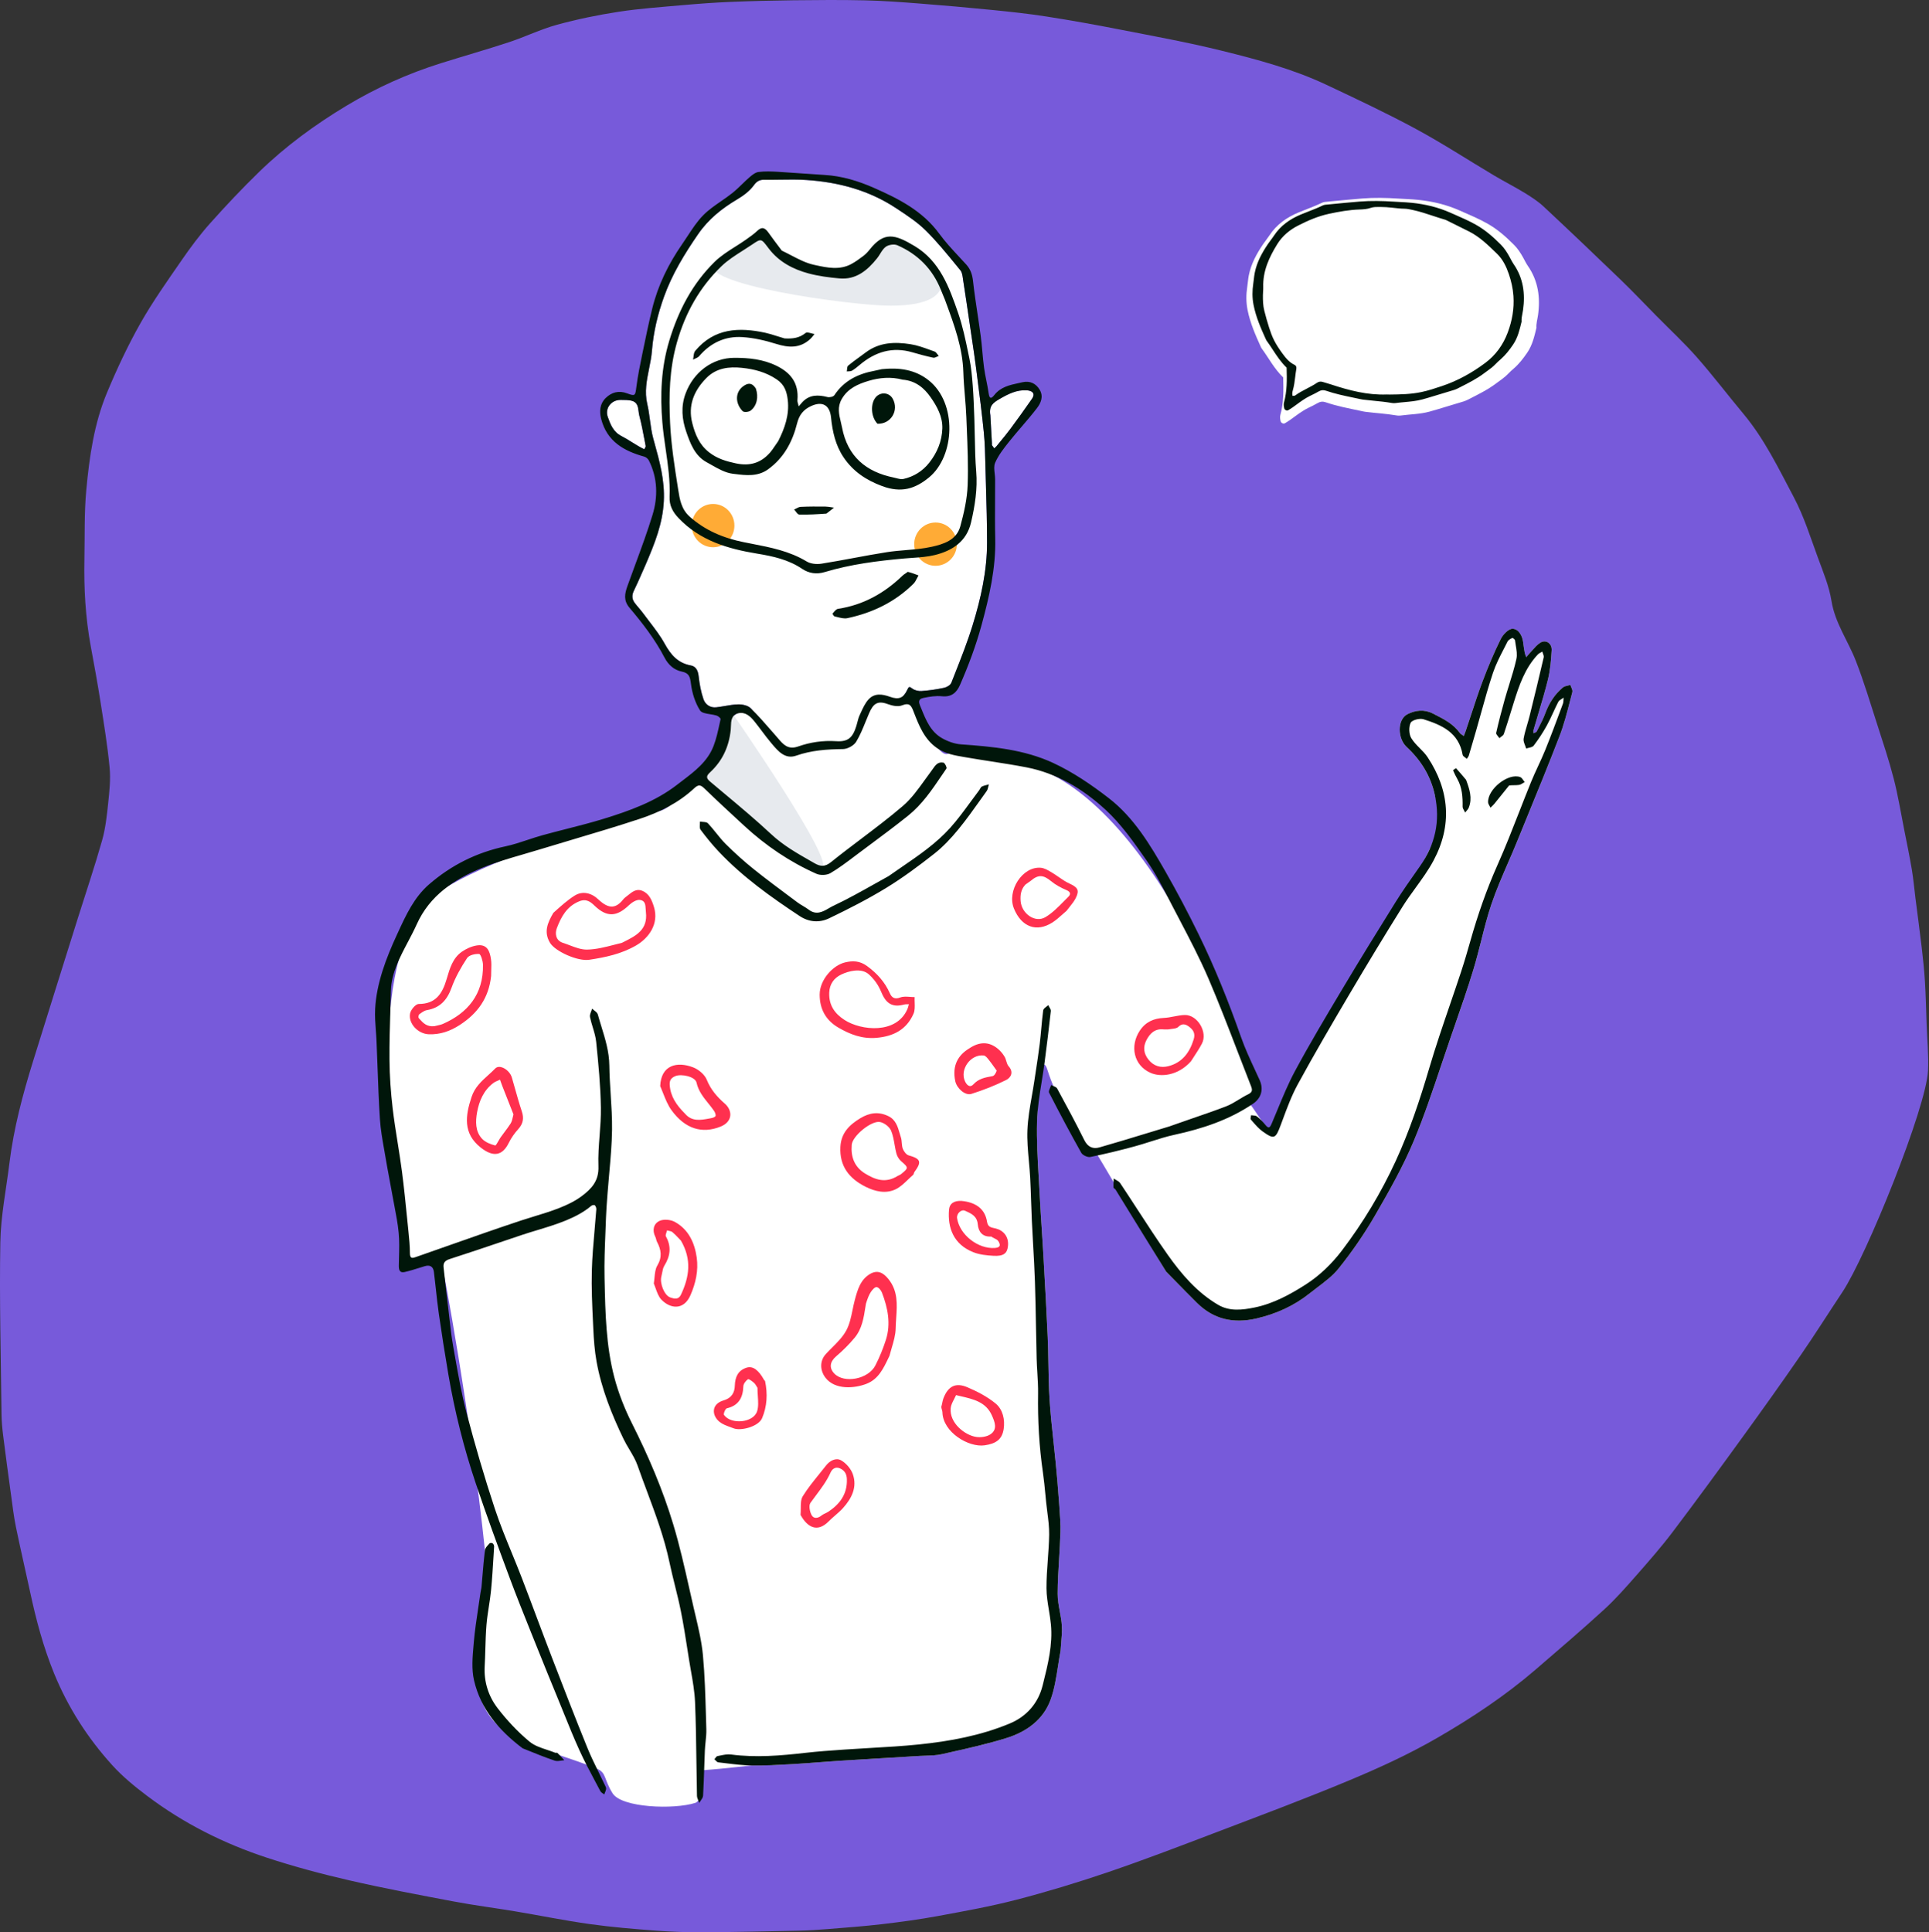 <svg width="561" height="562" viewBox="0 0 561 562" fill="none" xmlns="http://www.w3.org/2000/svg">
<rect x="0" y="0" width="561" height="562" fill="#333333" stroke="none"/>
<g clip-path="url(#clip0)">
<path fill-rule="evenodd" clip-rule="evenodd" d="M8.764 463.039C7.409 456.714 5.922 450.417 4.625 444.08C3.997 441.015 3.638 437.892 3.211 434.788C2.415 428.998 1.629 423.206 0.902 417.408C0.646 415.367 0.463 413.306 0.44 411.251C0.253 394.61 -0.193 377.963 0.093 361.33C0.226 353.628 1.8 345.949 2.744 338.262C3.986 328.151 6.594 318.361 9.603 308.674C13.933 294.733 18.318 280.809 22.689 266.879C25.037 259.397 27.558 251.965 29.692 244.42C30.677 240.938 31.075 237.258 31.456 233.636C31.818 230.194 32.205 226.673 31.879 223.256C31.271 216.862 30.224 210.506 29.229 204.156C28.38 198.735 27.387 193.336 26.389 187.941C24.839 179.561 24.381 171.104 24.547 162.601C24.679 155.893 24.475 149.15 25.096 142.488C25.994 132.858 27.361 123.208 31.108 114.221C33.975 107.344 37.153 100.549 40.806 94.075C44.416 87.679 48.701 81.664 52.874 75.612C55.419 71.92 58.115 68.296 61.091 64.96C65.675 59.82 70.414 54.803 75.345 50.007C83.047 42.518 91.674 36.205 100.844 30.699C109.497 25.503 118.655 21.385 128.272 18.37C134.855 16.306 141.494 14.423 148.046 12.262C152.733 10.717 157.225 8.507 161.969 7.206C167.854 5.592 173.869 4.353 179.899 3.427C186.089 2.477 192.359 2.045 198.602 1.491C203.182 1.084 207.772 0.747 212.364 0.556C218.481 0.301 224.603 0.149 230.724 0.079C237.656 -9.12949e-05 244.592 -0.058 251.522 0.099C256.81 0.219 262.095 0.611 267.371 1.021C274.465 1.572 281.554 2.196 288.633 2.905C293.875 3.43 299.123 3.99 304.327 4.804C311.413 5.912 318.478 7.177 325.518 8.556C335.449 10.501 345.421 12.307 355.241 14.734C365.614 17.297 375.991 20.061 385.731 24.65C394.49 28.775 403.264 32.904 411.784 37.505C419.545 41.697 426.96 46.547 434.553 51.061C437.467 52.794 440.5 54.324 443.391 56.094C445.329 57.281 447.283 58.541 448.939 60.088C456.465 67.115 463.923 74.218 471.335 81.369C474.909 84.817 478.327 88.433 481.817 91.973C485.733 95.947 489.837 99.752 493.52 103.938C498.196 109.251 502.485 114.913 507.025 120.352C513.132 127.667 517.228 136.197 521.656 144.555C524.664 150.229 526.534 156.32 528.731 162.293C530.232 166.375 531.951 170.487 532.635 174.741C533.68 181.234 537.47 186.391 539.744 192.253C542.074 198.261 543.934 204.459 545.912 210.603C547.604 215.859 549.361 221.106 550.738 226.45C552.006 231.37 552.818 236.411 553.808 241.403C554.57 245.244 555.367 249.08 556.017 252.941C556.477 255.679 556.711 258.456 557.061 261.214C557.673 266.054 558.334 270.887 558.901 275.731C559.281 278.965 559.623 282.209 559.82 285.458C560.068 289.544 560.158 293.641 560.304 297.733C560.467 302.295 560.915 306.872 560.71 311.417C560.228 322.13 542.847 365.198 535.829 375.764C531.76 381.891 527.839 388.122 523.664 394.173C518.194 402.101 512.6 409.943 506.948 417.74C500.182 427.074 493.382 436.387 486.43 445.579C483.145 449.922 479.543 454.028 475.949 458.118C472.943 461.536 469.928 464.986 466.584 468.048C460.054 474.024 453.321 479.776 446.615 485.554C437.777 493.167 428.08 499.606 418.06 505.401C409.883 510.129 401.226 514.109 392.51 517.751C379.368 523.244 366.013 528.218 352.704 533.289C342.533 537.166 332.358 541.058 322.059 544.56C313.349 547.522 304.525 550.197 295.628 552.511C288.095 554.47 280.407 555.845 272.748 557.259C267.384 558.248 261.967 558.981 256.551 559.618C251.271 560.239 245.964 560.622 240.665 561.05C237.874 561.276 235.075 561.46 232.276 561.519C222.987 561.715 213.698 561.921 204.408 561.972C199.834 561.997 195.248 561.842 190.688 561.497C184.285 561.014 177.872 560.488 171.517 559.596C164.267 558.579 157.079 557.106 149.853 555.897C143.908 554.902 137.919 554.149 131.997 553.03C121.832 551.108 111.654 549.198 101.574 546.875C93.504 545.017 85.471 542.867 77.602 540.283C65.082 536.171 53.351 530.284 42.759 522.29C39.208 519.611 35.695 516.744 32.708 513.456C25.59 505.62 19.866 496.78 15.729 486.702C12.563 478.916 10.477 471.037 8.764 463.039Z" fill="#775ADA"/>
<path d="M308.428 480.113C307.499 485.056 307.13 489.974 305.502 494.418C303.39 500.184 298.502 503.668 292.857 505.441C286.656 507.389 280.27 508.754 273.923 510.184C271.815 510.658 269.58 510.568 267.401 510.701C259.555 511.181 251.706 511.627 243.861 512.124C239.581 512.395 235.308 512.8 231.027 513.041C226.921 513.273 222.805 513.539 218.698 513.475C217.787 513.461 212.09 514.297 204.119 514.865C202.572 514.976 204.98 523.459 202.198 524.349C195.997 526.332 180.81 525.775 178.16 521.568C175.511 517.36 176.451 515.588 173.513 514.372C159.149 508.424 144.352 507.035 140.017 494.418C137.13 486.02 142.623 466.126 141.026 450.853C136.93 411.689 128.784 367.99 128.518 367.766C128.545 367.736 119.843 368.49 119.195 365.254C111.155 325.101 107.488 272.183 128.518 258.838C141.181 250.803 165.304 242.55 192.045 235.809C195.933 234.83 198.227 229.035 202.198 228.124C203.086 227.921 205.803 222.686 208.133 217.428C210.48 212.132 212.453 206.812 217.271 206.58C227.174 206.101 244.257 193.232 255.846 197.248C266.459 200.924 271.84 221.625 275.938 219.118C280.068 216.591 283.723 220.978 289.381 220.978C329.876 220.978 360.375 299.03 364.615 318.235C357.528 328.612 336.537 328.612 316.702 334.761C313.42 330.653 306.825 318.335 304.696 311.405C302.503 304.274 301.747 320.445 301.594 326.176C301.395 333.587 302.05 341.026 302.411 348.449C302.648 353.343 303.043 358.227 303.319 363.119C303.804 371.706 304.316 380.292 304.696 388.885C304.962 394.932 304.846 401.001 305.231 407.038C305.624 413.224 306.436 419.382 307.029 425.555C307.377 429.186 307.696 432.821 307.951 436.459C308.167 439.526 308.471 442.608 308.385 445.673C308.22 451.613 307.608 457.545 307.582 463.482C307.569 466.582 308.593 469.675 308.804 472.794C308.963 475.136 308.573 477.515 308.428 480.113Z" fill="white"/>
<path d="M373.179 109.76C370.568 107.25 368.971 104.115 366.918 101.325C366.858 101.243 366.799 101.156 366.758 101.065C365.151 97.527 363.581 93.992 362.818 90.125C362.371 87.867 362.391 85.667 362.729 83.428C362.897 82.314 362.968 81.183 363.186 80.08C363.855 76.698 365.481 73.751 367.389 70.949C367.963 70.107 368.622 69.322 369.181 68.469C371.274 65.274 374.227 63.217 377.666 61.783C379.903 60.851 382.201 60.064 384.39 59.01C384.66 58.88 384.957 58.764 385.25 58.735C388.872 58.388 392.493 58.026 396.121 57.733C399.658 57.446 403.201 57.526 406.741 57.757C408.659 57.882 410.585 57.936 412.495 58.133C416.639 58.56 420.645 59.509 424.492 61.216C427.179 62.408 429.888 63.523 432.465 64.965C435.425 66.622 437.936 68.823 440.314 71.213C441.402 72.307 442.235 73.59 442.979 74.938C443.425 75.743 443.818 76.585 444.339 77.337C447.365 81.707 448.018 86.574 447.284 91.72C447.111 92.933 446.727 94.118 446.827 95.367C446.23 97.859 445.649 100.362 444.185 102.521C443.036 104.214 441.791 105.828 440.241 107.177C439.704 107.644 439.164 108.115 438.679 108.636C437.627 109.766 436.344 110.576 435.128 111.494C432.509 113.469 429.591 114.864 426.705 116.331C426.347 116.513 425.966 116.659 425.582 116.776C424.036 117.254 422.485 117.715 420.935 118.179C419.189 118.701 417.452 119.255 415.693 119.729C412.94 120.473 410.085 120.484 407.281 120.861C406.885 120.915 406.465 120.886 406.07 120.817C403.077 120.302 400.044 120.145 397.037 119.764C396.537 119.702 396.046 119.569 395.553 119.465C392.185 118.754 388.798 118.123 385.531 116.992C384.713 116.71 383.974 116.774 383.212 117.228C382.341 117.746 381.417 118.17 380.507 118.619C378.584 119.566 376.91 120.898 375.178 122.141C374.686 122.494 374.17 122.815 373.646 123.117C373.241 123.35 372.548 122.999 372.442 122.512C372.311 121.914 372.182 121.323 372.356 120.694C373.329 117.189 373.295 113.604 373.179 109.76Z" fill="white"/>
<path fill-rule="evenodd" clip-rule="evenodd" d="M203.514 225.211C203.514 225.211 207.922 219.087 209.443 215.895C210.965 212.703 212.397 206.579 212.397 206.579C212.397 206.579 243.852 251.768 238.875 252.356C228.925 253.532 203.514 225.211 203.514 225.211Z" fill="#E7EAEE"/>
<path d="M339.159 369.865C334.179 361.832 323.597 343.106 318.723 335.196C318.611 335.013 341.303 313.842 361.503 319.202C363.508 319.734 367.365 327.666 369.256 328.612C372.776 330.372 372.147 321.769 378.884 309.647C389.493 290.559 409.033 262.054 416.703 245.037C419.821 238.121 417.617 232.73 417.288 231.22C416.071 225.634 413.214 221.076 409.09 217.249C406.414 214.766 406.308 209.225 409.354 207.698C411.603 206.571 414.139 206.214 416.703 207.515C419.633 208.999 422.549 210.404 424.564 213.172C424.837 213.546 425.314 213.765 425.697 214.056C425.881 213.584 426.084 213.119 426.247 212.64C427.87 207.832 429.364 202.975 431.144 198.228C432.716 194.032 434.458 189.884 436.436 185.873C437.088 184.551 438.732 182.849 439.887 182.876C441.588 182.914 442.696 184.777 442.952 186.731C443.087 187.766 443.232 188.801 443.424 189.827C443.509 190.278 443.724 190.703 443.88 191.14C444.188 190.766 444.473 190.37 444.808 190.022C445.818 188.972 446.714 187.735 447.9 186.955C449.529 185.883 451.385 187.074 451.255 189.132C451.073 191.975 450.855 194.865 450.179 197.615C448.963 202.559 447.391 207.414 445.986 212.311C445.902 212.602 445.984 212.943 445.987 213.261C446.303 213.088 446.776 212.998 446.911 212.731C447.795 210.99 448.742 209.262 449.412 207.434C450.495 204.478 452.134 201.947 454.506 199.949C455.057 199.483 455.952 199.438 456.689 199.199C456.902 199.894 457.435 200.676 457.277 201.27C456.136 205.56 455.148 209.928 453.559 214.053C449.555 224.444 445.279 234.726 441.075 245.037C438.644 250.995 435.823 256.812 433.76 262.896C431.657 269.1 430.432 275.604 428.524 281.882C426.5 288.539 424.167 295.101 421.892 301.677C418.432 311.671 415.318 321.817 411.273 331.563C408.111 339.18 403.995 346.428 399.855 353.574C396.753 358.927 393.202 364.074 389.339 368.891C387.071 371.72 383.85 373.783 380.977 376.089C376.378 379.779 371.155 382.134 365.438 383.464C358.857 384.994 353.017 383.803 348.106 378.932C345.132 375.981 342.216 372.968 339.159 369.865Z" fill="white"/>
<path fill-rule="evenodd" clip-rule="evenodd" d="M184.352 171.797C183.718 173.098 183.759 174.236 184.585 175.34C184.955 175.836 185.356 176.308 185.757 176.78C186.186 177.286 186.616 177.793 187.009 178.328C187.601 179.137 188.213 179.935 188.826 180.734C190.434 182.83 192.044 184.928 193.307 187.221C195.09 190.46 197.156 192.85 200.904 193.536C202.426 193.815 203 195.048 203.183 196.672C203.436 198.933 203.851 201.225 204.591 203.363C205.12 204.893 206.521 205.907 208.304 205.711C209.14 205.619 209.972 205.476 210.804 205.333C212.085 205.113 213.363 204.893 214.649 204.861C215.88 204.832 217.477 205.158 218.304 205.964C220.516 208.116 222.553 210.458 224.588 212.796C225.009 213.279 225.429 213.762 225.851 214.244C226.007 214.421 226.159 214.6 226.311 214.778L226.312 214.779C227.797 216.521 229.178 218.14 232.131 217.1C235.637 215.866 239.324 215.313 243.127 215.564C246.615 215.795 247.977 214.596 249.05 211.13C249.161 210.775 249.254 210.412 249.347 210.049C249.527 209.348 249.707 208.648 250.007 208.005C250.122 207.762 250.234 207.515 250.348 207.267V207.267C250.968 205.91 251.602 204.522 252.558 203.456C254.286 201.531 256.526 201.826 258.821 202.652C261.406 203.582 262.746 203.012 263.861 200.629C264.332 199.62 264.488 199.632 265.351 200.278C266.049 200.8 267.149 201.041 268.038 200.975C270.241 200.809 272.446 200.497 274.604 200.029C275.384 199.86 276.417 199.234 276.684 198.553C277.01 197.722 277.338 196.89 277.666 196.058C279.517 191.368 281.371 186.67 282.854 181.859C285.266 174.032 287.063 166.018 287.058 157.751C287.056 152.212 286.895 146.674 286.736 141.136C286.695 139.732 286.654 138.328 286.616 136.925C286.598 136.259 286.582 135.593 286.566 134.927V134.924C286.496 131.887 286.424 128.845 286.123 125.83C285.581 120.389 284.882 114.962 284.183 109.537L284.181 109.523C284.065 108.616 283.948 107.709 283.832 106.803C283.49 104.13 283.091 101.465 282.693 98.8L282.693 98.797C282.561 97.917 282.429 97.035 282.3 96.155L282.019 94.245C281.397 90.009 280.775 85.772 280.116 81.54C280.091 81.375 280.067 81.204 280.044 81.03C279.924 80.15 279.795 79.206 279.305 78.611C278.868 78.079 278.431 77.546 277.995 77.012C275.2 73.597 272.398 70.173 269.281 67.082C266.835 64.658 263.888 62.711 260.993 60.799L260.617 60.551C252.708 55.322 243.849 52.968 234.537 52.347C231.985 52.177 229.421 52.216 226.855 52.256C225.319 52.279 223.783 52.303 222.249 52.281C220.849 52.262 220.091 52.714 219.182 53.954C217.976 55.598 216.175 56.921 214.395 57.979C209.952 60.62 206.042 63.723 203.039 68.084C199.095 73.812 195.481 79.707 193.119 86.278C191.297 91.346 190.036 96.552 189.602 102.003C189.461 103.763 189.112 105.5 188.762 107.239C188.085 110.602 187.407 113.969 188.243 117.516C188.604 119.043 188.813 120.611 189.023 122.177C189.269 124.013 189.514 125.848 190.003 127.615C190.092 127.941 190.183 128.266 190.272 128.59C191.829 134.206 193.356 139.717 193.052 145.759C192.726 152.255 190.455 157.93 187.822 164.079C187.487 164.833 187.155 165.59 186.824 166.347V166.348C186.025 168.177 185.226 170.005 184.352 171.797ZM288.48 129.028C288.483 129.084 288.477 129.144 288.471 129.203C288.459 129.311 288.449 129.416 288.492 129.49C288.627 129.718 288.789 129.929 288.951 130.14C289.015 130.224 289.079 130.308 289.142 130.392C289.21 130.329 289.283 130.27 289.355 130.21C289.51 130.08 289.665 129.951 289.791 129.796C290.147 129.358 290.506 128.921 290.864 128.485L290.865 128.484L290.866 128.483C291.887 127.24 292.908 125.998 293.867 124.706C295.981 121.858 298.048 118.972 300.073 116.057C301.267 114.339 300.079 113.627 298.664 113.525C295.716 113.313 293.22 114.577 290.687 116.054C288.877 117.11 287.544 117.994 288.017 120.78L288.088 122.032C288.219 124.364 288.35 126.696 288.48 129.028ZM187.533 130.35C187.469 130.455 187.405 130.561 187.359 130.663C186.098 130.053 184.929 129.325 183.771 128.604C182.758 127.972 181.754 127.347 180.706 126.812C178.335 125.601 177.501 123.402 176.742 121.217C175.869 118.702 177.813 116.3 180.449 116.318C180.566 116.319 180.684 116.319 180.801 116.32C181.741 116.323 182.695 116.326 183.599 116.527C185.374 116.922 185.55 118.318 185.719 119.663C185.772 120.08 185.824 120.492 185.923 120.869C186.557 123.275 187.019 125.729 187.482 128.181C187.578 128.688 187.674 129.195 187.771 129.702C187.808 129.895 187.67 130.122 187.533 130.35Z" fill="white"/>
<path d="M272.081 164.554C275.507 164.554 278.284 161.736 278.284 158.259C278.284 154.783 275.507 151.965 272.081 151.965C268.654 151.965 265.877 154.783 265.877 158.259C265.877 161.736 268.654 164.554 272.081 164.554Z" fill="#FFAB36"/>
<path d="M207.384 159.158C210.81 159.158 213.588 156.34 213.588 152.864C213.588 149.388 210.81 146.57 207.384 146.57C203.958 146.57 201.18 149.388 201.18 152.864C201.18 156.34 203.958 159.158 207.384 159.158Z" fill="#FFAB36"/>
<path fill-rule="evenodd" clip-rule="evenodd" d="M236.712 77.02C240.247 77.791 244.081 78.726 247.654 76.758C248.863 76.091 250 75.27 251.103 74.428C251.776 73.915 252.381 73.277 252.909 72.609C257.105 67.301 260.202 68.094 265.98 71.559C273.373 75.992 281.933 88.907 259.014 88.907C247.469 88.907 201.36 82.529 207.798 76.189C210.429 73.597 213.877 71.863 216.931 69.707C218.081 68.896 219.252 68.083 220.266 67.113C221.738 65.707 222.629 66.45 223.547 67.741C224.754 69.439 226.014 71.099 227.367 72.892C230.549 74.395 233.501 76.32 236.712 77.02Z" fill="#E7EAEE"/>
<path fill-rule="evenodd" clip-rule="evenodd" d="M360.244 319.817C359.045 320.549 357.849 321.279 356.562 321.774C353.45 322.971 350.294 324.055 347.107 325.149H347.106C345.088 325.841 343.056 326.539 341.014 327.273C340.399 327.516 339.859 327.676 339.335 327.83H339.334C339.211 327.867 339.089 327.903 338.967 327.94C337.144 328.49 335.322 329.046 333.501 329.603H333.5H333.499L333.498 329.603H333.497H333.496L333.495 329.604H333.495H333.494H333.493H333.492C328.921 331 324.351 332.396 319.757 333.703C317.896 334.233 316.357 333.639 315.346 331.598C312.832 326.525 310.143 321.54 307.438 316.57C307.25 316.224 306.786 316.035 306.323 315.844C306.107 315.756 305.892 315.668 305.704 315.563C305.634 315.803 305.523 316.066 305.41 316.329C305.169 316.893 304.928 317.458 305.105 317.802C308.121 323.683 311.219 329.524 314.459 335.28C314.859 335.992 316.31 336.645 317.11 336.485C321.364 335.634 325.587 334.594 329.779 333.466C331.4 333.03 333.004 332.521 334.607 332.012C336.917 331.277 339.226 330.543 341.583 330.032C349.675 328.274 357.417 325.735 364.363 321.04C366.857 319.354 367.541 316.776 366.329 314.105C365.908 313.179 365.48 312.255 365.051 311.332L365.05 311.33V311.329L365.049 311.327L365.048 311.326L365.047 311.325V311.323L365.046 311.322L365.045 311.32L365.044 311.318V311.317L365.042 311.312C363.554 308.104 362.063 304.893 360.898 301.566C357.324 291.37 353.302 281.372 348.566 271.687C345.569 265.558 342.386 259.509 339.004 253.591C334.485 245.682 329.753 237.782 322.487 232.154C317.441 228.247 312.037 224.567 306.291 221.896C297.893 217.991 288.67 217.136 279.491 216.488C277.616 216.355 275.645 215.641 273.99 214.704C270.668 212.824 269.319 209.493 267.96 206.14C267.812 205.773 267.663 205.405 267.511 205.039C266.84 203.421 267.92 203.119 268.598 202.976C270.347 202.609 272.194 202.318 273.951 202.499C276.691 202.779 278.198 201.485 279.203 199.182C281.668 193.53 283.827 187.783 285.457 181.802C287.713 173.521 289.641 165.241 289.435 156.563C289.346 152.803 289.367 149.039 289.387 145.276V145.274C289.398 143.311 289.409 141.349 289.404 139.386C289.402 138.851 289.339 138.291 289.275 137.732C289.146 136.61 289.019 135.494 289.404 134.599C290.351 132.399 291.906 130.425 293.415 128.528C294.61 127.027 295.857 125.57 297.105 124.112C298.616 122.346 300.127 120.58 301.542 118.738C302.682 117.255 303.532 115.365 302.384 113.394C301.263 111.47 299.465 110.69 297.376 111.168C297.018 111.25 296.657 111.327 296.296 111.405C293.67 111.968 291.015 112.538 289.161 114.901C288.27 116.035 287.755 116.039 287.524 114.393C287.353 113.171 287.109 111.958 286.865 110.746C286.613 109.491 286.36 108.236 286.188 106.97C285.976 105.409 285.833 103.839 285.691 102.269C285.553 100.749 285.415 99.229 285.215 97.719C284.933 95.597 284.615 93.481 284.297 91.365C283.815 88.161 283.334 84.958 282.979 81.74C282.768 79.829 282.245 78.299 280.981 76.906C280.326 76.184 279.66 75.468 278.994 74.752C276.952 72.557 274.908 70.36 273.147 67.953C268.287 61.309 261.386 57.825 254.225 54.665C249.61 52.629 244.839 51.172 239.764 50.879C237.532 50.749 235.3 50.588 233.068 50.426C230.791 50.262 228.512 50.097 226.232 49.966C224.356 49.859 222.448 49.782 220.595 50.019C219.674 50.136 218.753 50.884 217.993 51.539C217.243 52.186 216.529 52.877 215.815 53.569C214.896 54.46 213.977 55.35 212.981 56.143C211.932 56.979 210.82 57.747 209.71 58.513C207.888 59.772 206.07 61.027 204.535 62.579C202.773 64.363 201.364 66.512 199.958 68.658V68.658C199.44 69.448 198.924 70.237 198.389 71.007C194.423 76.724 191.376 82.902 189.699 89.704C188.661 93.914 187.782 98.166 186.909 102.415L186.77 103.088C186.131 106.199 185.488 109.317 185.085 112.463L185.067 112.602C184.749 115.094 184.724 115.284 182.368 114.4C179.935 113.486 177.838 114.103 176.125 115.778C174.442 117.424 174.257 119.643 174.841 121.881C176.555 128.434 181.493 131.179 187.394 132.814C187.909 132.956 188.478 133.466 188.724 133.958C191.268 139.065 191.378 144.496 189.768 149.764C188.285 154.612 186.529 159.375 184.772 164.139V164.14H184.771V164.141V164.142V164.143H184.77V164.144V164.144L184.769 164.145V164.146C183.995 166.247 183.22 168.346 182.469 170.454C181.696 172.627 181.271 174.617 183.045 176.722C186.858 181.247 190.5 185.93 193.251 191.239C194.342 193.343 196.016 194.859 198.262 195.316C200.401 195.752 200.691 196.825 200.943 198.862C201.275 201.546 202.156 204.367 203.585 206.615C204.038 207.328 205.262 207.522 206.514 207.72C207.177 207.824 207.848 207.93 208.418 208.115C208.883 208.266 209.621 208.895 209.564 209.151C209.462 209.605 209.364 210.061 209.265 210.518V210.519V210.52C208.789 212.711 208.313 214.915 207.511 216.984C205.755 221.514 202.02 224.349 198.395 227.099C197.9 227.475 197.407 227.85 196.921 228.227C190.593 233.136 183.064 235.831 175.501 238.158C171.947 239.251 168.341 240.171 164.735 241.091H164.734C162.394 241.688 160.054 242.285 157.728 242.93C156.279 243.331 154.846 243.805 153.414 244.28H153.414V244.281H153.413C151.29 244.985 149.169 245.688 146.997 246.151C138.649 247.927 131.285 251.583 124.817 257.181C120.469 260.943 118.135 266.003 115.789 271.091C115.675 271.338 115.561 271.585 115.446 271.833C112.275 278.691 109.494 286.002 109.103 293.424C108.993 295.505 109.15 297.6 109.306 299.696C109.385 300.755 109.465 301.816 109.509 302.874C109.61 305.254 109.696 307.635 109.783 310.016C109.971 315.194 110.159 320.372 110.495 325.541C110.683 328.423 111.188 331.287 111.692 334.146C111.838 334.967 111.982 335.787 112.119 336.608C112.492 338.842 112.909 341.068 113.326 343.294C113.604 344.779 113.882 346.265 114.147 347.752C114.32 348.722 114.506 349.691 114.691 350.66C115.191 353.268 115.691 355.876 115.944 358.508C116.178 360.926 116.109 363.377 116.042 365.823C116.022 366.548 116.002 367.272 115.99 367.995C115.968 369.268 116.187 370.299 117.696 369.953C119.185 369.612 120.65 369.152 122.114 368.693C122.574 368.549 123.034 368.405 123.494 368.264C125.048 367.79 126 368.346 126.2 369.966C126.399 371.569 126.573 373.176 126.748 374.782C127.013 377.22 127.278 379.657 127.625 382.083C128.47 387.981 129.399 393.867 130.4 399.739C132.239 410.519 134.89 421.106 138.372 431.45C141.469 440.646 144.817 449.757 148.198 458.85C150.146 464.088 152.229 469.273 154.311 474.459C154.844 475.785 155.376 477.109 155.906 478.435C158.053 483.807 160.247 489.161 162.444 494.512C162.953 495.754 163.458 496.999 163.961 498.244C165.438 501.895 166.916 505.545 168.546 509.124C169.963 512.231 171.571 515.248 173.18 518.263C173.654 519.152 174.129 520.042 174.598 520.933C174.744 521.211 175.036 521.408 175.33 521.606C175.465 521.698 175.602 521.789 175.723 521.888C175.782 521.726 175.85 521.563 175.917 521.401C176.077 521.021 176.236 520.641 176.273 520.249C176.301 519.942 176.13 519.607 175.966 519.287C175.923 519.202 175.88 519.119 175.841 519.038C175.294 517.874 174.729 516.719 174.163 515.563C172.977 513.141 171.79 510.719 170.777 508.223C167.268 499.579 163.902 490.875 160.549 482.167C159.042 478.255 157.569 474.328 156.095 470.402C154.645 466.536 153.196 462.672 151.713 458.819C150.791 456.424 149.816 454.047 148.842 451.671C147.098 447.418 145.355 443.164 143.914 438.808C140.856 429.558 138.12 420.184 135.643 410.756C134.247 405.444 133.288 400.008 132.33 394.581V394.581C132.158 393.606 131.987 392.63 131.812 391.656C131.329 388.961 131.021 386.234 130.714 383.507C130.608 382.576 130.504 381.646 130.392 380.717C129.906 376.678 129.447 372.637 129.002 368.595C128.854 367.247 129.441 366.609 130.796 366.174C135.987 364.507 141.152 362.761 146.318 361.013C148.15 360.394 149.983 359.774 151.817 359.158C153.18 358.701 154.633 358.261 156.126 357.81C161.654 356.137 167.739 354.296 171.947 350.705C172.191 350.497 172.828 350.379 172.981 350.531C173.256 350.803 173.45 351.325 173.421 351.723C173.275 353.716 173.099 355.709 172.923 357.702C172.575 361.631 172.228 365.56 172.119 369.496C171.981 374.488 172.216 379.496 172.452 384.494V384.495L172.453 384.497V384.5V384.502V384.504V384.507V384.509V384.511V384.513V384.516L172.454 384.518V384.52V384.523C172.485 385.174 172.515 385.825 172.545 386.475C172.691 389.648 172.924 392.844 173.485 395.963C174.911 403.896 177.872 411.32 181.349 418.53C181.854 419.578 182.455 420.587 183.056 421.595C183.953 423.101 184.849 424.604 185.418 426.23C186.289 428.715 187.21 431.183 188.131 433.653C190.659 440.431 193.189 447.212 194.69 454.344C195.162 456.588 195.714 458.814 196.265 461.04C196.877 463.511 197.489 465.982 197.992 468.475C198.769 472.32 199.374 476.202 199.979 480.082V480.083V480.084V480.085V480.086C200.118 480.978 200.258 481.871 200.399 482.764C200.571 483.856 200.764 484.947 200.958 486.04C201.481 489.004 202.004 491.971 202.131 494.953C202.382 500.888 202.462 506.829 202.541 512.77C202.584 515.943 202.626 519.114 202.696 522.286C202.705 522.759 202.903 523.227 203.102 523.695C203.194 523.913 203.286 524.131 203.359 524.349C203.482 524.128 203.633 523.91 203.786 523.691C204.115 523.218 204.445 522.745 204.473 522.254C204.627 519.58 204.716 516.901 204.807 514.223V514.222V514.22V514.219V514.218V514.217V514.215V514.215V514.214V514.212V514.211V514.21V514.209V514.207V514.207C204.865 512.485 204.923 510.762 204.997 509.04C205.033 508.219 205.118 507.397 205.202 506.576V506.575V506.574V506.573C205.329 505.34 205.455 504.109 205.416 502.882C205.377 501.602 205.341 500.32 205.305 499.038V499.037V499.035V499.034V499.033V499.032V499.031V499.029V499.028V499.026V499.025V499.024V499.023C205.139 493.137 204.974 487.248 204.429 481.396C204.064 477.472 203.148 473.591 202.236 469.727C202.061 468.985 201.886 468.243 201.715 467.503C201.306 465.728 200.906 463.95 200.507 462.173C199.09 455.866 197.673 449.558 195.811 443.388C192.754 433.257 188.604 423.533 183.837 414.068C181.67 409.765 179.853 405.173 178.636 400.508C176.247 391.349 176.04 381.881 175.834 372.467L175.815 371.582C175.719 367.249 175.894 362.91 176.07 358.572V358.571V358.569C176.13 357.089 176.19 355.609 176.239 354.13C176.304 352.186 176.451 350.246 176.598 348.305V348.301V348.299V348.296L176.599 348.292V348.29C176.631 347.87 176.663 347.45 176.694 347.03C176.836 345.097 177.01 343.163 177.184 341.231L177.185 341.23C177.565 337.006 177.945 332.781 177.997 328.553C178.039 325.152 177.821 321.749 177.604 318.345C177.423 315.525 177.243 312.704 177.21 309.883C177.163 305.902 176.031 302.223 174.897 298.542C174.538 297.373 174.179 296.205 173.854 295.027C173.729 294.574 173.267 294.218 172.806 293.861C172.592 293.696 172.379 293.53 172.199 293.356C172.128 293.611 172.027 293.873 171.925 294.135C171.703 294.706 171.482 295.277 171.584 295.783C171.786 296.795 172.089 297.792 172.39 298.789C172.813 300.183 173.235 301.573 173.38 302.995C174.032 309.37 174.65 315.772 174.751 322.172C174.794 324.85 174.588 327.535 174.381 330.219C174.152 333.214 173.922 336.206 174.038 339.188C174.202 343.441 172.064 345.703 169.2 347.861C165.434 350.7 160.053 352.34 155.223 353.813C153.944 354.203 152.703 354.581 151.54 354.967C144.321 357.364 137.145 359.893 129.969 362.422C127.006 363.467 124.042 364.512 121.075 365.548L121.025 365.565C120.034 365.911 119.216 366.197 119.216 364.481C119.218 362.387 119.005 360.288 118.792 358.2L118.78 358.088C118.659 356.9 118.54 355.711 118.422 354.522V354.52V354.519C117.962 349.924 117.503 345.329 116.906 340.752C116.542 337.955 116.099 335.17 115.656 332.384C115.126 329.055 114.596 325.726 114.201 322.38C113.645 317.677 113.314 312.922 113.277 308.186C113.239 303.39 113.384 298.593 113.529 293.795C113.586 291.912 113.644 290.028 113.69 288.146C113.813 283.093 116.258 278.458 118.642 273.938C119.535 272.246 120.418 270.571 121.169 268.896C124.974 260.401 132.141 255.717 140.208 252.408C144.084 250.818 148.128 249.643 152.17 248.47V248.469H152.171H152.172H152.173V248.468H152.174H152.175H152.175V248.467H152.176H152.177H152.178L152.179 248.466C153.662 248.035 155.144 247.605 156.616 247.154C159.923 246.142 163.237 245.157 166.551 244.171H166.553H166.554L166.555 244.17H166.556H166.557L166.558 244.169H166.559H166.559H166.56L166.561 244.168C173.098 242.224 179.634 240.281 186.107 238.134C191.882 236.22 197.38 233.476 201.928 229.231C203.173 228.068 203.787 228.274 204.886 229.34C208.472 232.819 212.145 236.207 215.818 239.595L216.449 240.179C222.711 245.957 229.679 250.681 237.427 254.126C238.575 254.637 240.455 254.566 241.522 253.936C243.927 252.517 246.177 250.818 248.423 249.123C248.885 248.774 249.348 248.426 249.812 248.079C250.743 247.382 251.677 246.688 252.61 245.993C256.49 243.107 260.372 240.219 264.146 237.195C268.154 233.982 271.023 229.748 273.881 225.53C274.339 224.855 274.795 224.18 275.257 223.51C275.438 223.248 274.799 221.892 274.389 221.808C272.783 221.478 272.045 222.54 271.271 223.653C271.124 223.866 270.976 224.08 270.82 224.286C270.179 225.134 269.552 226.007 268.925 226.881C266.981 229.587 265.027 232.308 262.571 234.41C258.651 237.762 254.534 240.876 250.416 243.991C247.488 246.204 244.56 248.419 241.701 250.721C239.922 252.154 238.612 252.048 236.893 251.064C236.516 250.848 236.139 250.633 235.763 250.418H235.762C231.751 248.132 227.773 245.866 224.303 242.63C219.844 238.472 215.163 234.556 210.483 230.642C209.145 229.523 207.807 228.403 206.474 227.278C205.238 226.236 205.461 225.59 206.523 224.605C210.084 221.299 211.995 217.211 212.513 212.277C212.545 211.976 212.555 211.645 212.566 211.301C212.615 209.746 212.674 207.928 214.725 207.443C216.696 206.977 218.165 208.283 219.342 209.732C220.097 210.663 220.819 211.623 221.54 212.583C222.437 213.776 223.334 214.97 224.296 216.106L224.477 216.32C226.317 218.497 228.344 220.896 231.542 219.774C236.015 218.205 240.529 217.913 245.177 217.857C246.499 217.842 248.334 216.839 249.011 215.716C250.131 213.862 250.958 211.824 251.784 209.788V209.787L251.785 209.786V209.785H251.786V209.784V209.783L251.787 209.782V209.782V209.781L251.788 209.78V209.779H251.789V209.778V209.777L251.79 209.776V209.775V209.774L251.791 209.773C252.109 208.989 252.427 208.205 252.762 207.432C253.949 204.694 255.182 203.671 258.153 204.768C259.443 205.244 261.152 205.624 262.319 205.152C264.632 204.22 265.069 205.351 265.718 207.029C265.745 207.097 265.771 207.167 265.799 207.236C267.313 211.128 268.854 215.032 272.51 217.57C274.919 219.244 277.646 219.707 280.377 220.171C280.63 220.214 280.884 220.256 281.137 220.3C283.512 220.713 285.894 221.084 288.275 221.453L288.277 221.454C291.702 221.985 295.128 222.518 298.529 223.177C307.39 224.893 314.984 229.511 321.493 235.485C326.039 239.659 329.711 244.915 333.292 250.04L333.395 250.188C335.996 253.91 338.109 257.998 340.212 262.063C340.454 262.532 340.696 263.001 340.939 263.468C341.592 264.726 342.252 265.983 342.91 267.24C345.92 272.984 348.933 278.734 351.486 284.683C354.439 291.568 357.132 298.568 359.825 305.569V305.571C361.133 308.969 362.441 312.368 363.778 315.753C364.225 316.885 364.368 317.605 363.01 318.254C362.06 318.708 361.151 319.263 360.244 319.817H360.244ZM186.825 166.347C187.156 165.59 187.487 164.833 187.823 164.079C190.455 157.93 192.726 152.255 193.053 145.759C193.357 139.717 191.829 134.206 190.273 128.59C190.183 128.265 190.093 127.941 190.003 127.615C189.515 125.847 189.27 124.013 189.023 122.177V122.176V122.175C188.814 120.61 188.604 119.043 188.244 117.515C187.408 113.969 188.086 110.602 188.763 107.239C189.112 105.5 189.462 103.763 189.602 102.003C190.037 96.552 191.297 91.346 193.12 86.278C195.481 79.707 199.096 73.812 203.04 68.084C206.043 63.722 209.953 60.62 214.396 57.979C216.175 56.921 217.977 55.598 219.183 53.953C220.091 52.714 220.85 52.262 222.25 52.281C223.784 52.303 225.32 52.279 226.856 52.256C229.422 52.216 231.985 52.177 234.537 52.347C243.85 52.968 252.708 55.322 260.618 60.551L260.994 60.799C263.888 62.711 266.836 64.658 269.281 67.082C272.398 70.172 275.2 73.597 277.995 77.012C278.432 77.546 278.868 78.079 279.305 78.611C279.795 79.206 279.924 80.15 280.044 81.03C280.068 81.204 280.091 81.375 280.117 81.54C280.775 85.77 281.397 90.006 282.019 94.242L282.02 94.244L282.301 96.155C282.43 97.036 282.561 97.916 282.694 98.797V98.799C283.092 101.465 283.49 104.13 283.832 106.802C283.949 107.714 284.066 108.627 284.184 109.539C284.883 114.963 285.581 120.388 286.124 125.829C286.425 128.845 286.496 131.886 286.567 134.923V134.924C286.583 135.591 286.598 136.258 286.617 136.925C286.655 138.327 286.695 139.73 286.736 141.133V141.135V141.137V141.137V141.138V141.139V141.14V141.141V141.142V141.143V141.144V141.145V141.146C286.896 146.68 287.057 152.216 287.059 157.751C287.064 166.018 285.267 174.032 282.855 181.859C281.372 186.67 279.518 191.367 277.668 196.056L277.667 196.058C277.339 196.89 277.01 197.721 276.684 198.553C276.417 199.234 275.384 199.86 274.605 200.029C272.446 200.497 270.241 200.809 268.039 200.975C267.149 201.041 266.05 200.8 265.351 200.278C264.489 199.632 264.333 199.62 263.861 200.629C262.747 203.011 261.406 203.582 258.822 202.652C256.527 201.826 254.286 201.53 252.559 203.456C251.603 204.522 250.968 205.91 250.349 207.266C250.235 207.515 250.123 207.761 250.008 208.005C249.707 208.648 249.528 209.348 249.347 210.049V210.049V210.05C249.254 210.413 249.161 210.775 249.051 211.13C247.978 214.596 246.616 215.794 243.127 215.564C239.324 215.313 235.637 215.866 232.132 217.1C229.179 218.14 227.798 216.521 226.312 214.779C226.16 214.601 226.007 214.421 225.852 214.244C225.43 213.762 225.009 213.279 224.589 212.796H224.588C222.554 210.457 220.517 208.116 218.305 205.964C217.477 205.158 215.88 204.831 214.649 204.861C213.363 204.893 212.085 205.113 210.805 205.333C209.973 205.476 209.14 205.619 208.304 205.711C206.521 205.907 205.121 204.893 204.592 203.363C203.852 201.225 203.437 198.933 203.184 196.672C203.001 195.048 202.427 193.814 200.905 193.536C197.157 192.85 195.091 190.46 193.307 187.221C192.045 184.928 190.435 182.83 188.827 180.734V180.733H188.826V180.732H188.825V180.731L188.824 180.73C188.212 179.933 187.601 179.136 187.009 178.328C186.616 177.793 186.186 177.287 185.757 176.78C185.357 176.308 184.956 175.836 184.586 175.34C183.76 174.236 183.718 173.098 184.353 171.797C185.226 170.005 186.025 168.176 186.825 166.347ZM288.085 121.974L288.018 120.78C287.545 117.994 288.878 117.11 290.688 116.054C293.22 114.577 295.716 113.313 298.664 113.525C300.08 113.627 301.267 114.339 300.073 116.057C298.049 118.972 295.981 121.858 293.867 124.706C292.909 125.998 291.888 127.24 290.866 128.483V128.484L290.865 128.485L290.864 128.486C290.506 128.922 290.147 129.358 289.792 129.796C289.666 129.951 289.511 130.08 289.355 130.21C289.328 130.232 289.301 130.254 289.275 130.277C289.23 130.315 289.185 130.352 289.142 130.392C289.08 130.308 289.016 130.224 288.952 130.14C288.79 129.929 288.628 129.718 288.493 129.49C288.449 129.416 288.46 129.311 288.471 129.203C288.477 129.144 288.483 129.084 288.481 129.028C288.35 126.677 288.218 124.325 288.085 121.974ZM187.534 130.35C187.47 130.455 187.406 130.561 187.359 130.663C186.099 130.053 184.93 129.325 183.772 128.604C182.759 127.972 181.755 127.347 180.707 126.811C178.336 125.601 177.502 123.402 176.742 121.217C175.869 118.702 177.813 116.3 180.449 116.318C180.567 116.319 180.685 116.319 180.802 116.32C181.742 116.323 182.695 116.326 183.599 116.527C185.374 116.922 185.55 118.318 185.72 119.663C185.773 120.08 185.825 120.492 185.923 120.869C186.558 123.275 187.02 125.729 187.483 128.181C187.579 128.688 187.674 129.195 187.772 129.701C187.808 129.895 187.671 130.122 187.534 130.35ZM328.065 351.887C331.734 357.846 335.412 363.823 339.159 369.865C340.115 370.835 341.056 371.796 341.99 372.748C344.045 374.845 346.062 376.902 348.106 378.931C353.017 383.803 358.857 384.994 365.439 383.463C371.155 382.133 376.379 379.779 380.978 376.089C381.706 375.503 382.458 374.934 383.21 374.364H383.211C385.424 372.687 387.647 371.002 389.339 368.89C393.202 364.073 396.753 358.927 399.856 353.573C403.995 346.428 408.112 339.18 411.273 331.563C414.22 324.463 416.673 317.15 419.125 309.839L419.126 309.835C420.04 307.111 420.953 304.388 421.892 301.677L422.175 300.86L422.383 300.259L422.558 299.755L422.923 298.706L422.924 298.702V298.702H422.925V298.701V298.7V298.699C424.865 293.118 426.806 287.534 428.524 281.882C429.358 279.137 430.062 276.349 430.766 273.563C431.671 269.975 432.577 266.388 433.76 262.896C435.119 258.888 436.807 254.995 438.496 251.102C439.371 249.086 440.246 247.07 441.075 245.036C441.947 242.898 442.822 240.761 443.697 238.623L443.698 238.621C447.043 230.454 450.386 222.288 453.56 214.053C454.818 210.788 455.699 207.37 456.577 203.959L456.578 203.955L456.579 203.952V203.95L456.58 203.948V203.947L456.58 203.946V203.944L456.581 203.942V203.941L456.582 203.939V203.938V203.936L456.583 203.935C456.813 203.045 457.041 202.155 457.277 201.269C457.385 200.864 457.171 200.37 456.956 199.876C456.856 199.648 456.757 199.419 456.689 199.199C456.457 199.274 456.209 199.33 455.961 199.386C455.422 199.508 454.883 199.63 454.506 199.948C452.134 201.947 450.495 204.478 449.412 207.434C448.857 208.947 448.113 210.392 447.371 211.833C447.293 211.986 447.214 212.139 447.135 212.293C447.06 212.439 446.986 212.585 446.911 212.731C446.818 212.913 446.568 213.013 446.319 213.113C446.203 213.16 446.088 213.206 445.988 213.261C445.986 213.16 445.977 213.056 445.968 212.953C445.949 212.732 445.929 212.51 445.986 212.311C446.434 210.752 446.898 209.197 447.362 207.642L447.363 207.641L447.363 207.639V207.637L447.364 207.635V207.634L447.365 207.632V207.631L447.366 207.629V207.627L447.367 207.624L447.368 207.622L447.369 207.619L447.37 207.616C448.361 204.296 449.352 200.977 450.179 197.614C450.855 194.865 451.074 191.975 451.255 189.132C451.386 187.074 449.53 185.883 447.9 186.954C447.055 187.51 446.358 188.299 445.66 189.086C445.379 189.403 445.098 189.72 444.808 190.022C444.579 190.26 444.372 190.522 444.166 190.783C444.071 190.903 443.976 191.022 443.88 191.14C443.831 191.004 443.777 190.869 443.723 190.733C443.602 190.435 443.482 190.137 443.425 189.827C443.232 188.801 443.087 187.765 442.953 186.73C442.696 184.777 441.589 182.914 439.888 182.875C438.732 182.849 437.088 184.551 436.437 185.873C434.458 189.884 432.716 194.032 431.144 198.227C429.922 201.488 428.834 204.801 427.747 208.114L427.746 208.117C427.25 209.626 426.754 211.136 426.247 212.64C426.136 212.967 426.006 213.288 425.876 213.609C425.816 213.758 425.756 213.906 425.697 214.055C425.577 213.964 425.445 213.878 425.315 213.794C425.032 213.61 424.751 213.427 424.564 213.171C422.628 210.511 419.858 209.111 417.045 207.687L416.704 207.514C414.139 206.213 411.603 206.571 409.354 207.698C406.308 209.225 406.414 214.766 409.09 217.248C413.215 221.076 416.071 225.634 417.288 231.22C418.942 238.807 417.376 245.663 412.955 251.943L412.74 252.25L412.299 252.876V252.877C410.095 256.003 407.89 259.133 405.864 262.376C400.671 270.686 395.529 279.032 390.506 287.447L390.207 287.947C385.562 295.728 380.912 303.516 376.619 311.497C374.677 315.106 373.103 318.92 371.53 322.732C370.974 324.077 370.42 325.423 369.848 326.758C369.337 327.953 368.977 328.372 368.004 327.158C367.277 326.249 366.445 325.398 365.535 324.684C365.255 324.465 364.831 324.435 364.407 324.405C364.215 324.393 364.023 324.379 363.844 324.348C363.833 324.482 363.802 324.634 363.772 324.785C363.706 325.114 363.641 325.443 363.773 325.592C363.945 325.788 364.117 325.988 364.29 326.187V326.187C365.186 327.222 366.095 328.271 367.181 329.05C370.572 331.48 370.974 331.199 372.472 327.189C372.552 326.977 372.631 326.764 372.71 326.551C372.818 326.26 372.926 325.97 373.033 325.678L373.034 325.678C374.331 322.172 375.637 318.645 377.409 315.393C382.22 306.564 387.298 297.881 392.408 289.223C397.463 280.664 402.605 272.154 407.874 263.729C409.063 261.826 410.385 260.003 411.707 258.181H411.708V258.18C413.559 255.628 415.408 253.08 416.885 250.322C422.377 240.072 421.574 229.872 415.178 220.219C414.544 219.263 413.72 218.429 412.899 217.598C411.993 216.681 411.089 215.767 410.441 214.688C409.744 213.528 409.667 211.423 410.256 210.22C410.654 209.409 412.885 208.836 413.982 209.182C419.25 210.848 424.26 213.014 425.367 219.525C425.419 219.83 425.769 220.083 426.119 220.335C426.281 220.453 426.444 220.571 426.577 220.693C426.64 220.596 426.712 220.501 426.784 220.406C426.939 220.201 427.094 219.996 427.164 219.765C427.816 217.593 428.444 215.413 429.071 213.234L429.364 212.218C429.838 210.573 430.296 208.922 430.754 207.271L430.755 207.27V207.269L430.756 207.267V207.266V207.266L430.757 207.265V207.263V207.262L430.758 207.261V207.26V207.259L430.759 207.257V207.257L430.759 207.256V207.255V207.254V207.253L430.76 207.252V207.251V207.25V207.249H430.761V207.248V207.248L430.762 207.247V207.246V207.245V207.244C431.842 203.359 432.921 199.475 434.201 195.66C435.005 193.265 436.173 190.994 437.338 188.728C437.7 188.024 438.062 187.32 438.412 186.615C438.652 186.13 439.283 185.793 439.806 185.539C439.942 185.473 440.561 185.954 440.595 186.229C440.654 186.706 440.736 187.192 440.818 187.679C441.049 189.037 441.282 190.408 441.005 191.656C440.44 194.187 439.668 196.669 438.895 199.153V199.154C438.457 200.562 438.019 201.971 437.618 203.39C436.706 206.623 435.864 209.879 435.121 213.154C435.057 213.435 435.36 213.803 435.663 214.171C435.803 214.34 435.944 214.51 436.048 214.672C436.189 214.548 436.353 214.433 436.517 214.317H436.517C436.873 214.066 437.229 213.816 437.343 213.481C438.091 211.285 438.774 209.065 439.456 206.845C439.692 206.079 439.928 205.312 440.165 204.548C441.76 199.425 443.455 194.349 447.231 190.349C447.467 190.099 447.784 189.928 448.099 189.756L448.1 189.755H448.101C448.171 189.717 448.242 189.678 448.312 189.639C448.386 189.597 448.46 189.554 448.531 189.509C448.578 189.688 448.649 189.873 448.719 190.058C448.871 190.455 449.023 190.852 448.944 191.195C447.619 196.902 446.237 202.596 444.828 208.283C444.62 209.122 444.376 209.955 444.131 210.787C443.738 212.127 443.344 213.466 443.104 214.833C442.998 215.44 443.26 216.114 443.523 216.787C443.643 217.094 443.762 217.4 443.847 217.701C444.082 217.617 444.345 217.556 444.608 217.494C445.183 217.36 445.758 217.226 446.033 216.86C447.443 214.991 448.746 213.016 449.876 210.96C450.541 209.753 451.118 208.497 451.697 207.239V207.238C452.178 206.192 452.66 205.146 453.191 204.128C453.381 203.762 453.788 203.512 454.195 203.262C454.383 203.147 454.57 203.032 454.735 202.906C454.716 203.094 454.707 203.287 454.699 203.48C454.682 203.896 454.664 204.312 454.526 204.681C454.322 205.23 454.118 205.777 453.915 206.325C452.453 210.253 450.992 214.181 449.42 218.063C448.773 219.66 448.049 221.226 447.326 222.79L447.325 222.791V222.792L447.324 222.793V222.794L447.324 222.795V222.796V222.797L447.323 222.797V222.798L447.322 222.799V222.8V222.801C446.619 224.319 445.917 225.836 445.286 227.383C444.108 230.272 442.972 233.179 441.836 236.086C439.812 241.264 437.788 246.443 435.528 251.513C432.328 258.694 429.77 266.061 427.634 273.609C426.782 276.617 425.908 279.622 424.93 282.59C423.886 285.758 422.805 288.916 421.724 292.074L421.723 292.078C419.61 298.252 417.498 304.425 415.655 310.68C412.941 319.888 409.921 328.946 405.917 337.652C401.649 346.932 396.381 355.65 390.243 363.731C387.36 367.528 383.72 371.048 379.737 373.587C375.192 376.484 370.32 379.158 364.872 380.269C361.249 381.007 357.597 381.44 354.274 379.496C348.159 375.919 343.591 370.585 339.559 364.874C336.519 360.568 333.645 356.144 330.77 351.719C329.116 349.173 327.462 346.627 325.776 344.104C325.501 343.692 325.022 343.421 324.543 343.15C324.321 343.024 324.098 342.898 323.896 342.759C323.887 342.993 323.874 343.228 323.861 343.463C323.827 344.088 323.794 344.712 323.826 345.333C323.833 345.464 323.978 345.58 324.131 345.701C324.25 345.794 324.373 345.892 324.443 346.005C325.649 347.962 326.853 349.918 328.059 351.878L328.063 351.882L328.065 351.887ZM308.428 480.112C308.155 481.568 307.93 483.021 307.706 484.461C307.173 487.91 306.651 491.282 305.502 494.418C303.39 500.183 298.502 503.668 292.857 505.441C287.307 507.184 281.611 508.461 275.925 509.734H275.924L275.923 509.735L275.878 509.745L275.814 509.759C275.183 509.9 274.553 510.041 273.923 510.184C272.414 510.523 270.839 510.574 269.266 510.623C268.643 510.643 268.02 510.663 267.401 510.701C264.281 510.891 261.16 511.077 258.04 511.263C253.313 511.543 248.587 511.825 243.861 512.124C241.936 512.245 240.013 512.395 238.089 512.544C235.736 512.726 233.382 512.908 231.027 513.041C230.653 513.063 230.279 513.083 229.905 513.105L229.891 513.106L229.877 513.107C226.153 513.32 222.422 513.533 218.698 513.475C216.101 513.435 213.507 513.115 210.917 512.797L210.916 512.796C210.238 512.713 209.56 512.629 208.883 512.551C208.61 512.519 208.362 512.256 208.115 511.994C208.001 511.872 207.886 511.75 207.769 511.651C207.86 511.552 207.947 511.432 208.034 511.311C208.223 511.049 208.412 510.786 208.641 510.742C208.882 510.696 209.123 510.647 209.366 510.596C210.451 510.371 211.56 510.142 212.611 510.28C219.877 511.231 227.084 510.61 234.305 509.784C237.836 509.381 241.385 509.133 244.932 508.887H244.933L245.745 508.83C248.208 508.658 250.673 508.516 253.14 508.374H253.14H253.141H253.143H253.144H253.146H253.147H253.148H253.149H253.151H253.152L253.154 508.373H253.155H253.156H253.158H253.159C257.844 508.105 262.529 507.835 267.193 507.358C276.245 506.431 285.2 504.783 293.672 501.254C298.568 499.215 301.939 495.335 303.217 490.218L303.347 489.699C304.757 484.061 306.191 478.332 305.622 472.402C305.489 471.02 305.264 469.641 305.039 468.265V468.264H305.038V468.263V468.262C304.692 466.149 304.347 464.04 304.339 461.926C304.328 459.147 304.529 456.366 304.73 453.586C304.906 451.164 305.082 448.74 305.117 446.316C305.148 444.154 304.869 441.988 304.59 439.822C304.472 438.9 304.354 437.979 304.259 437.058C304.176 436.258 304.1 435.457 304.023 434.656C303.819 432.525 303.614 430.393 303.308 428.277C302.202 420.665 301.774 413.024 301.899 405.331C301.931 403.317 301.807 401.301 301.684 399.284V399.283V399.282V399.282V399.281V399.28V399.279C301.6 397.91 301.517 396.543 301.481 395.174C301.402 392.099 301.347 389.024 301.29 385.947V385.946V385.946V385.945V385.944V385.943V385.942V385.94C301.21 381.553 301.129 377.167 300.983 372.783C300.864 369.181 300.66 365.581 300.456 361.982C300.326 359.674 300.194 357.364 300.086 355.055C299.998 353.164 299.935 351.272 299.872 349.38V349.379V349.378V349.377V349.376V349.375V349.374C299.796 347.097 299.721 344.821 299.601 342.546C299.515 340.929 299.367 339.31 299.22 337.693C298.943 334.651 298.666 331.611 298.798 328.588C298.94 325.307 299.509 322.046 300.079 318.784V318.783H300.08V318.783V318.782V318.781V318.78V318.779C300.334 317.325 300.589 315.871 300.804 314.415C300.949 313.442 301.097 312.468 301.245 311.495C301.648 308.852 302.051 306.207 302.379 303.554C302.564 302.056 302.701 300.551 302.837 299.047C302.995 297.307 303.154 295.567 303.387 293.837C303.438 293.454 303.864 293.123 304.291 292.792C304.487 292.638 304.684 292.485 304.844 292.328C304.929 292.509 305.041 292.694 305.154 292.878C305.398 293.277 305.64 293.675 305.601 294.041C305.057 299.045 304.436 304.04 303.786 309.031C303.544 310.891 303.243 312.749 302.943 314.607C302.321 318.459 301.697 322.309 301.594 326.176C301.446 331.691 301.771 337.22 302.095 342.746C302.207 344.648 302.319 346.549 302.411 348.449C302.547 351.235 302.733 354.019 302.919 356.802V356.802V356.803V356.804L302.92 356.805V356.806V356.807V356.808V356.809V356.81V356.811V356.811V356.812V356.813C303.061 358.915 303.201 361.016 303.319 363.118C303.401 364.552 303.482 365.985 303.564 367.418L303.565 367.427V367.436L303.566 367.445V367.447C303.973 374.591 304.38 381.736 304.696 388.885C304.811 391.505 304.854 394.129 304.899 396.753V396.754V396.755V396.756V396.757V396.758C304.956 400.188 305.013 403.618 305.231 407.038C305.489 411.093 305.927 415.137 306.365 419.181L306.365 419.183V419.184V419.184V419.186V419.187V419.188V419.189L306.366 419.191V419.192V419.193V419.194V419.195C306.596 421.315 306.825 423.434 307.029 425.555C307.377 429.185 307.696 432.821 307.952 436.459C307.991 437.02 308.033 437.581 308.076 438.143V438.147V438.148V438.149C308.266 440.656 308.455 443.17 308.386 445.673C308.314 448.243 308.159 450.811 308.004 453.379V453.38C307.8 456.748 307.597 460.114 307.583 463.482C307.575 465.217 307.892 466.95 308.211 468.686C308.461 470.052 308.711 471.421 308.804 472.794C308.912 474.372 308.769 475.967 308.621 477.635V477.636C308.548 478.443 308.476 479.266 308.428 480.112ZM137.861 488.716C139.809 497.097 145.146 503.312 151.989 508.469L152.559 508.7C155.543 509.912 158.414 511.077 161.342 512.066C161.903 512.254 162.56 512.152 163.216 512.049C163.518 512.002 163.82 511.955 164.112 511.936C163.943 511.755 163.775 511.573 163.607 511.391C163.115 510.858 162.622 510.325 162.103 509.818C162.037 509.753 161.908 509.763 161.773 509.773C161.657 509.782 161.535 509.791 161.443 509.754C160.677 509.443 159.874 509.176 159.071 508.91C157.233 508.301 155.394 507.691 153.997 506.533C150.588 503.707 147.48 500.386 144.762 496.863C142.076 493.382 140.706 489.2 140.959 484.611C141.05 482.95 141.1 481.287 141.149 479.623C141.218 477.274 141.287 474.923 141.477 472.583C141.62 470.804 141.893 469.037 142.166 467.268C142.407 465.709 142.648 464.149 142.801 462.581C143.134 459.148 143.341 455.704 143.55 452.26C143.599 451.437 143.649 450.613 143.7 449.791C143.72 449.478 143.518 449.042 143.275 448.854C143.075 448.701 142.511 448.697 142.371 448.86C142.273 448.973 142.169 449.089 142.062 449.206C141.595 449.72 141.096 450.27 141.026 450.853C140.733 453.286 140.529 455.729 140.324 458.173V458.174V458.175V458.176V458.176V458.177V458.178C140.231 459.288 140.139 460.398 140.038 461.507C140.007 461.841 139.939 462.171 139.871 462.501C139.819 462.752 139.767 463.003 139.732 463.256C139.535 464.664 139.322 466.071 139.109 467.478C138.595 470.879 138.081 474.281 137.788 477.703C137.766 477.963 137.743 478.225 137.72 478.488C137.42 481.908 137.107 485.475 137.861 488.716ZM262.23 252.175H262.231C267.258 248.731 272.221 245.331 276.289 240.827C278.433 238.452 280.335 235.851 282.236 233.251L282.237 233.25C283.074 232.105 283.91 230.959 284.768 229.835C284.864 229.71 284.945 229.561 285.025 229.415V229.414C285.171 229.148 285.314 228.886 285.535 228.773C285.982 228.544 286.479 228.417 286.975 228.291C287.182 228.238 287.39 228.185 287.593 228.125C287.527 228.332 287.476 228.551 287.424 228.769C287.314 229.241 287.204 229.712 286.944 230.075C286.41 230.818 285.88 231.565 285.349 232.311C283.207 235.324 281.063 238.339 278.728 241.191C276.623 243.763 274.302 246.25 271.707 248.292C267.204 251.835 262.576 255.276 257.702 258.256C252.37 261.515 246.774 264.363 241.144 267.072C238.354 268.415 235.312 268.24 232.55 266.415C224.198 260.895 216.055 255.098 209.113 247.767C207.192 245.74 205.417 243.555 203.739 241.316C203.467 240.953 203.503 240.352 203.538 239.753C203.555 239.477 203.571 239.2 203.558 238.947C203.807 238.995 204.085 239.014 204.363 239.034C204.966 239.077 205.571 239.121 205.883 239.449C206.723 240.335 207.492 241.29 208.26 242.246H208.261V242.247V242.248H208.262C209.155 243.358 210.045 244.465 211.047 245.462C213.63 248.032 216.347 250.487 219.184 252.764C222.587 255.495 226.087 258.102 229.585 260.708C230.362 261.287 231.138 261.865 231.915 262.446C232.427 262.829 232.979 263.157 233.53 263.486C234.105 263.829 234.68 264.171 235.209 264.574C237.418 266.257 239.321 265.154 241.066 264.144C241.499 263.893 241.923 263.647 242.339 263.452C246.477 261.506 250.477 259.259 254.536 256.979C255.831 256.251 257.133 255.52 258.446 254.795C259.703 253.906 260.969 253.039 262.23 252.175ZM436.781 231.055C437.467 230.201 438.164 229.333 438.89 228.438C439.384 228.382 439.854 228.376 440.309 228.37C440.81 228.363 441.293 228.356 441.766 228.284C442.164 228.223 442.536 227.993 442.909 227.763C443.076 227.659 443.243 227.556 443.412 227.468C443.278 227.31 443.154 227.126 443.029 226.942C442.758 226.544 442.488 226.147 442.123 226.009C438.675 224.705 432.59 229.502 432.774 233.358C432.791 233.718 432.995 234.07 433.201 234.421C433.296 234.583 433.391 234.746 433.467 234.91C433.586 234.791 433.707 234.675 433.828 234.559L433.83 234.558C434.096 234.304 434.363 234.052 434.593 233.769C435.322 232.874 436.044 231.973 436.781 231.055ZM264.013 166.314C265.127 166.582 266.126 166.967 267.125 167.353C266.973 167.61 266.837 167.881 266.7 168.153C266.406 168.739 266.111 169.326 265.672 169.762C260.289 175.109 253.732 178.234 246.439 179.786C245.555 179.974 244.569 179.728 243.607 179.487C243.316 179.414 243.026 179.342 242.743 179.282C242.48 179.227 242.083 178.499 242.13 178.447C242.233 178.336 242.339 178.213 242.445 178.088C242.837 177.63 243.254 177.141 243.721 177.07C251.032 175.96 257.164 172.553 262.462 167.435C262.712 167.193 263.007 166.998 263.332 166.784C263.548 166.642 263.775 166.492 264.013 166.314ZM427.157 234.881C428.249 232.124 427.367 229.51 426.365 226.791C426.245 226.65 426.126 226.511 426.009 226.374C425.867 226.207 425.728 226.043 425.59 225.881C424.865 225.027 424.184 224.224 423.471 223.453C423.425 223.403 422.558 223.975 422.585 224.039C422.944 224.902 423.368 225.743 423.826 226.561C425.231 229.068 425.413 231.794 425.361 234.596C425.354 234.986 425.583 235.381 425.811 235.776C425.917 235.958 426.022 236.14 426.105 236.321C426.217 236.17 426.343 236.025 426.468 235.879C426.739 235.563 427.011 235.248 427.157 234.881ZM227.367 72.892C228.275 73.32 229.164 73.783 230.045 74.242C232.254 75.393 234.416 76.52 236.713 77.02L237.071 77.099C240.505 77.85 244.202 78.659 247.654 76.757C248.863 76.091 250.001 75.27 251.104 74.428C251.776 73.915 252.381 73.277 252.91 72.609C257.106 67.301 260.203 68.094 265.98 71.559C273.374 75.992 276.066 83.56 278.668 91.088C279.969 94.849 280.786 98.794 281.6 102.717L281.601 102.721V102.724L281.602 102.726C281.711 103.251 281.819 103.774 281.929 104.296C282.466 106.86 282.693 109.503 282.892 112.124C283.129 115.232 283.24 118.351 283.352 121.467L283.372 122.04C283.434 123.746 283.466 125.454 283.498 127.161V127.162V127.163V127.164V127.165V127.166C283.561 130.493 283.624 133.819 283.901 137.128C284.323 142.189 283.527 147.068 282.413 151.906C281.132 157.48 276.957 160.166 271.896 161.418C269.765 161.946 267.54 162.098 265.32 162.25H265.319V162.251H265.318C264.552 162.303 263.786 162.355 263.025 162.423C255.189 163.121 247.404 164.105 239.834 166.383C237.486 167.088 235.243 166.763 233.275 165.436C229.301 162.755 224.812 161.775 220.235 161.024C211.697 159.623 203.593 157.261 197.337 150.673C195.685 148.934 194.626 147.072 194.733 144.453C194.921 139.808 194.26 135.236 193.6 130.67C193.223 128.061 192.847 125.455 192.629 122.837C191.968 114.922 192.258 106.971 194.643 99.087C197.303 90.296 201.361 82.528 207.799 76.189C209.567 74.447 211.704 73.093 213.842 71.737C214.885 71.076 215.929 70.414 216.931 69.707L217.099 69.588L217.1 69.588C218.195 68.816 219.301 68.035 220.267 67.113C221.738 65.707 222.63 66.449 223.548 67.741C224.645 69.284 225.784 70.794 226.998 72.402V72.402L227.367 72.892ZM274.798 87.129C274.676 86.832 274.551 86.535 274.428 86.239C274.161 85.601 273.896 84.963 273.64 84.321C271.198 78.204 266.884 73.911 260.976 71.329C260.058 70.928 258.461 71.161 257.633 71.755C256.944 72.249 256.46 73.025 255.973 73.807C255.696 74.25 255.419 74.695 255.103 75.092C252.276 78.638 248.963 81.411 244.125 80.973C241.132 80.703 238.108 80.313 235.21 79.543C230.667 78.335 226.531 76.167 223.593 72.302C223.492 72.171 223.398 72.045 223.306 71.925L223.305 71.924C221.375 69.374 221.351 69.342 218.72 71.135C217.852 71.725 216.961 72.291 216.068 72.857L216.067 72.858C213.844 74.269 211.617 75.682 209.759 77.484C203.478 83.576 199.353 90.899 196.877 99.567C194.647 107.38 194.512 115.125 194.878 122.959C195.175 129.32 196.173 135.665 197.169 141.967C197.191 142.104 197.212 142.242 197.234 142.379L197.234 142.384C197.671 145.176 198.119 148.046 200.521 150.207C205.069 154.3 210.458 156.502 216.254 157.674C217.04 157.833 217.827 157.986 218.613 158.139C224.139 159.215 229.632 160.284 234.609 163.301C235.77 164.005 237.527 164.16 238.913 163.94C242.031 163.445 245.138 162.868 248.244 162.291H248.245C251.464 161.693 254.682 161.095 257.916 160.589C259.747 160.301 261.604 160.147 263.46 159.992C265.993 159.78 268.522 159.569 270.983 159.022C274.372 158.267 278.183 157.102 279.282 153.078C280.35 149.167 281.271 145.1 281.417 141.071C281.619 135.502 281.388 129.912 281.157 124.331V124.33V124.329V124.328C281.115 123.312 281.073 122.297 281.034 121.282C280.953 119.214 280.782 117.15 280.61 115.086V115.085C280.421 112.813 280.232 110.541 280.165 108.265C279.956 101.173 277.567 94.67 275.086 87.914V87.914L274.798 87.129ZM270.069 110.6C266.142 107.487 261.537 106.849 256.475 107.366C256.005 107.452 255.606 107.547 255.236 107.635C254.926 107.709 254.637 107.778 254.347 107.832C249.563 108.714 245.463 110.695 242.645 114.954C242.35 115.401 241.245 115.627 240.635 115.473C237.947 114.788 235.453 114.731 233.365 116.936C233.107 117.209 232.866 117.5 232.626 117.791C232.515 117.925 232.405 118.059 232.292 118.191C232.25 117.996 232.191 117.8 232.133 117.603C232.007 117.179 231.881 116.756 231.915 116.346C232.333 111.474 230.033 108.44 225.844 106.391C221.924 104.474 217.806 104.064 213.571 104.07C207.121 104.078 201.627 108.316 199.36 114.513C197.975 118.298 198.35 121.978 199.544 125.474C200.71 128.887 202.035 132.535 205.499 134.427C205.938 134.666 206.379 134.918 206.824 135.17C208.859 136.329 210.953 137.521 213.119 137.783C213.313 137.808 213.508 137.832 213.705 137.856C216.917 138.256 220.363 138.684 223.399 136.484C227.986 133.158 230.489 128.458 231.816 123.123C232.444 120.606 233.709 119.091 235.921 118.085C239.251 116.57 241.339 117.902 241.686 121.4C242.093 125.492 242.98 129.516 245.344 133.021C248.113 137.128 251.872 139.625 256.514 141.361C262.108 143.455 266.128 142.179 270.184 138.852C277.722 132.667 278.471 117.261 270.069 110.6ZM252.562 110.786C255.724 109.829 259.156 109.52 262.505 110.425C266.308 110.716 268.806 112.891 270.649 115.534C272.499 118.186 274.176 121.192 274.058 124.631C273.931 128.318 272.564 131.638 270.281 134.54C268.321 137.029 265.769 138.62 262.74 139.302C262.105 139.445 261.391 139.259 260.687 139.075C260.435 139.009 260.185 138.944 259.94 138.894C251.88 137.255 246.485 132.777 244.88 124.286C244.777 123.743 244.647 123.207 244.518 122.671C243.997 120.518 243.482 118.389 244.784 116.088C246.565 112.94 249.587 111.686 252.562 110.786ZM229.101 116.332C229.603 120.658 228.222 124.549 226.324 128.309C225.942 128.825 225.614 129.315 225.304 129.777C224.851 130.455 224.436 131.074 223.949 131.628C221.267 134.676 218.061 135.634 213.992 134.763C211.141 134.152 208.603 133.403 206.233 131.564C203.376 129.346 202.151 126.286 201.332 123.066C200.026 117.936 201.805 113.63 205.429 109.947C208.356 106.972 212.057 106.603 215.755 106.98C219.314 107.342 222.79 108.238 225.931 110.376C228.183 111.907 228.822 113.938 229.101 116.332ZM228.179 98.425C230.539 98.559 232.499 98.306 234.285 96.842C234.612 96.574 235.299 96.757 235.986 96.941C236.301 97.025 236.616 97.109 236.896 97.15C236.764 97.305 236.637 97.464 236.509 97.624C236.232 97.97 235.956 98.315 235.635 98.61C232.646 101.351 229.356 101.16 225.717 100.017C222.536 99.019 219.196 98.248 215.886 98.04C210.915 97.727 206.663 99.689 203.339 103.578C203.052 103.914 202.608 104.111 202.163 104.309C201.957 104.401 201.752 104.491 201.561 104.598C201.621 104.325 201.656 104.03 201.69 103.735C201.763 103.1 201.837 102.464 202.176 102.057C207.723 95.402 214.947 95.127 222.595 96.787C223.666 97.02 224.716 97.355 225.81 97.704C226.571 97.947 227.353 98.197 228.179 98.425ZM264.791 100.108C260.273 99.405 255.775 99.484 251.721 102.542C251.129 102.986 250.545 103.411 249.97 103.829C248.82 104.666 247.709 105.474 246.652 106.349C246.414 106.547 246.377 106.995 246.34 107.444C246.323 107.649 246.307 107.856 246.27 108.038C246.429 108.017 246.595 108.01 246.762 108.003C247.13 107.988 247.499 107.972 247.78 107.807C248.589 107.331 249.324 106.714 250.05 106.106L250.084 106.077C254.583 102.302 259.583 100.778 265.343 102.469C267.346 103.057 269.367 103.599 271.405 104.029C271.737 104.099 272.118 103.921 272.5 103.742C272.675 103.661 272.852 103.579 273.022 103.52C272.892 103.381 272.77 103.218 272.649 103.055C272.384 102.702 272.119 102.349 271.776 102.228C271.338 102.075 270.9 101.918 270.462 101.76C268.597 101.085 266.72 100.407 264.791 100.108ZM240.356 149.371C237.636 149.567 235.031 149.728 232.432 149.652C232.087 149.642 231.755 149.2 231.424 148.757C231.27 148.553 231.117 148.349 230.963 148.187C231.162 148.101 231.362 147.996 231.56 147.89C231.993 147.658 232.427 147.427 232.87 147.408C235.264 147.297 237.665 147.305 240.061 147.332C240.634 147.338 241.205 147.432 241.777 147.525C242.037 147.568 242.298 147.61 242.559 147.644L242.559 147.645H242.558L242.557 147.646V147.647C241.862 148.182 241.166 148.718 240.356 149.371ZM254.733 115.488C253.081 117.35 253.261 121.271 255.199 123.251C259.129 123.368 261.486 119.371 259.656 116.007C258.641 114.139 256.161 113.877 254.733 115.488ZM219.83 113.014C220.657 115.493 220.116 118.06 218.272 119.443C217.735 119.845 216.377 119.971 215.999 119.596C213.867 117.485 213.51 113.911 216.56 112.056C217.95 111.212 218.941 111.603 219.83 113.014ZM370.135 101.68C371.334 103.507 372.541 105.348 374.179 106.922C374.286 110.491 374.318 113.82 373.415 117.074C373.254 117.658 373.373 118.207 373.495 118.762C373.593 119.214 374.237 119.54 374.612 119.323C375.098 119.042 375.577 118.745 376.033 118.417C376.34 118.197 376.645 117.974 376.949 117.751C378.241 116.805 379.533 115.858 380.978 115.147C381.153 115.061 381.329 114.974 381.506 114.889C382.177 114.563 382.848 114.237 383.487 113.856C384.194 113.434 384.88 113.375 385.638 113.637C388.253 114.542 390.95 115.103 393.646 115.663C394.076 115.752 394.506 115.842 394.936 115.933C395.065 115.96 395.194 115.99 395.323 116.019C395.652 116.094 395.981 116.169 396.313 116.211C397.386 116.347 398.462 116.452 399.538 116.557C401.261 116.725 402.985 116.893 404.694 117.188C405.061 117.252 405.45 117.279 405.817 117.23C406.685 117.113 407.558 117.034 408.431 116.954C410.176 116.796 411.92 116.639 413.622 116.178C414.788 115.864 415.944 115.511 417.099 115.159C417.561 115.018 418.023 114.877 418.485 114.739C418.699 114.675 418.914 114.61 419.128 114.546C420.353 114.18 421.577 113.813 422.796 113.437C423.153 113.327 423.505 113.192 423.838 113.023C424.126 112.877 424.414 112.731 424.702 112.585C427.095 111.377 429.484 110.169 431.653 108.532C431.926 108.326 432.203 108.125 432.48 107.925C433.345 107.299 434.208 106.674 434.947 105.879C435.395 105.397 435.894 104.962 436.391 104.529L436.397 104.524C437.834 103.271 438.989 101.773 440.055 100.201C441.388 98.235 441.932 95.961 442.476 93.69L442.507 93.559C442.442 92.751 442.595 91.974 442.748 91.195C442.815 90.855 442.882 90.516 442.93 90.174C443.612 85.396 443.006 80.878 440.198 76.82C439.855 76.324 439.571 75.786 439.289 75.248C439.173 75.028 439.057 74.809 438.937 74.592C438.246 73.341 437.474 72.15 436.464 71.134C434.258 68.915 431.928 66.872 429.182 65.333C427.232 64.241 425.201 63.351 423.165 62.459C422.705 62.258 422.245 62.056 421.785 61.852C418.216 60.268 414.499 59.387 410.655 58.99C409.471 58.868 408.28 58.805 407.089 58.742C406.498 58.711 405.907 58.68 405.316 58.641C402.032 58.426 398.745 58.353 395.463 58.619C392.658 58.846 389.857 59.117 387.056 59.388C386.497 59.442 385.937 59.496 385.378 59.55C385.106 59.575 384.83 59.684 384.58 59.804C383.266 60.437 381.91 60.967 380.554 61.496C379.814 61.785 379.074 62.074 378.341 62.379C375.15 63.71 372.411 65.62 370.469 68.586C370.188 69.015 369.881 69.426 369.572 69.836C369.312 70.183 369.051 70.531 368.807 70.889C367.037 73.491 365.528 76.226 364.907 79.367C364.786 79.983 364.713 80.609 364.641 81.235C364.593 81.649 364.545 82.063 364.483 82.475C364.17 84.553 364.152 86.597 364.566 88.692C365.274 92.282 366.73 95.565 368.221 98.849C368.26 98.934 368.314 99.014 368.37 99.091C368.987 99.931 369.561 100.804 370.135 101.68ZM375.91 115.124C375.896 115.125 375.881 115.126 375.866 115.128C375.857 115.145 375.879 115.169 375.934 115.2C375.926 115.175 375.918 115.149 375.91 115.124ZM376.141 115.115C376.063 115.116 375.984 115.116 375.91 115.124C375.752 114.581 375.838 114.035 375.989 113.514C376.357 112.241 376.517 110.933 376.677 109.627C376.771 108.855 376.865 108.084 377.003 107.319C377.089 106.838 376.982 106.347 376.479 106.111C374.878 105.361 373.833 104 372.833 102.625C371.999 101.478 371.207 100.281 370.559 99.019C369.956 97.846 369.509 96.578 369.1 95.316C368.573 93.689 368.118 92.037 367.693 90.379C367.312 88.895 367.275 87.364 367.288 85.838C367.291 85.507 367.313 85.175 367.335 84.844C367.365 84.413 367.393 83.982 367.379 83.553C367.227 78.864 369.085 74.853 371.456 71.018C372.947 68.608 375.087 66.847 377.527 65.599C380.367 64.147 383.319 62.874 386.459 62.194C389.396 61.558 392.351 61.031 395.367 60.929C396.482 60.891 397.584 60.83 398.687 60.445C399.448 60.179 400.319 60.187 401.158 60.193C401.263 60.194 401.367 60.195 401.47 60.195C402.594 60.199 403.723 60.275 404.842 60.401C404.939 60.412 405.037 60.423 405.134 60.434C406.249 60.56 407.36 60.686 408.487 60.701C409.237 60.712 409.99 60.878 410.733 61.042C410.817 61.061 410.901 61.08 410.985 61.098C412.954 61.528 414.864 62.16 416.773 62.791C417.985 63.192 419.196 63.593 420.423 63.942C421.125 64.29 421.828 64.636 422.531 64.983C424.104 65.758 425.676 66.534 427.241 67.326C430.293 68.869 432.72 71.229 435.143 73.587L435.4 73.837C437.07 75.46 438.062 77.532 438.8 79.693C439.505 81.757 439.994 83.888 440.142 86.098C440.389 89.781 439.765 93.285 438.478 96.725C437.138 100.308 434.973 103.284 431.987 105.521C428.13 108.411 423.93 110.751 419.346 112.283C417.391 112.937 415.437 113.589 413.408 114.019C410.349 114.666 407.26 114.721 404.162 114.754C404.035 114.755 403.909 114.75 403.782 114.743C403.627 114.736 403.472 114.728 403.317 114.734C397.687 114.947 392.342 113.542 387.055 111.798C386.549 111.632 386.039 111.484 385.528 111.334C385.229 111.248 384.929 111.161 384.631 111.07C384.052 110.894 383.51 110.993 383.02 111.327C382.076 111.973 381.063 112.5 380.05 113.026C378.892 113.628 377.733 114.231 376.675 115.012C376.543 115.11 376.342 115.113 376.141 115.115Z" fill="#00160A"/>
<path fill-rule="evenodd" clip-rule="evenodd" d="M308.914 266.008C309.321 265.646 309.735 265.278 310.167 264.913C310.455 264.529 310.749 264.163 311.036 263.805C311.733 262.934 312.395 262.109 312.859 261.181C314.008 258.88 313.398 258.051 310.974 256.946C309.869 256.443 308.855 255.74 307.839 255.036C307.174 254.575 306.507 254.113 305.814 253.707L305.658 253.615C304.721 253.064 303.699 252.461 302.678 252.376C297.335 251.929 292.757 259.08 294.885 264.26C297.084 269.614 301.47 271.234 306.059 268.297C307.064 267.654 307.969 266.849 308.914 266.008ZM296.822 262.08C296.679 260.274 296.924 258.622 298.222 257.266C298.557 257.006 298.841 256.817 299.09 256.652C299.331 256.492 299.54 256.354 299.73 256.194C301.977 254.295 303.419 254.419 305.655 256.261C306.975 257.35 308.551 258.196 310.13 258.863C311.343 259.374 311.467 260.074 310.72 260.801C310.245 261.263 309.776 261.74 309.305 262.217L309.304 262.218C307.647 263.9 305.975 265.596 304.01 266.755C301.017 268.52 297.109 265.705 296.822 262.08ZM160.919 265.501L161.262 265.193V265.192C163.184 263.461 165.029 261.8 167.091 260.494C169.381 259.043 171.984 259.665 173.999 261.577C177.096 264.517 179.15 264.175 181.172 261.666C181.366 261.425 181.581 261.185 181.828 261.004C182.096 260.808 182.363 260.593 182.631 260.375C183.831 259.4 185.065 258.399 186.714 259.041C188.747 259.835 189.564 261.708 190.206 263.841C191.667 268.702 188.695 272.829 184.974 274.982C180.699 277.454 176.094 278.42 171.37 279.137C167.976 279.652 161.437 276.659 159.966 274.222C158.067 271.076 159.226 268.404 160.919 265.501ZM181.461 273.908H181.462C184.96 272.153 188.437 270.408 187.849 265.304C187.818 265.035 187.803 264.752 187.788 264.469C187.72 263.187 187.653 261.893 186.069 261.729C185.06 261.624 183.73 262.482 182.895 263.28C179.435 266.592 176.565 266.906 172.938 263.435C171.831 262.377 170.592 261.279 168.488 262.123C164.824 263.593 163.195 266.655 161.945 269.928C161.376 271.42 161.523 273.516 163.727 274.22C164.382 274.429 165.039 274.679 165.697 274.93C167.379 275.571 169.07 276.214 170.742 276.183C173.387 276.133 176.019 275.452 178.773 274.74C179.461 274.561 180.159 274.381 180.865 274.208C181.063 274.108 181.262 274.008 181.461 273.908ZM258.679 394.339C258.586 394.53 258.494 394.722 258.403 394.912C256.898 398.058 255.444 401.098 252.063 402.437C248.542 403.831 242.856 404.288 240.091 400.723C238.452 398.61 238.343 395.803 240.181 393.799C240.761 393.164 241.378 392.548 241.996 391.932C243.561 390.368 245.129 388.801 246.132 386.927C247.091 385.134 247.52 383.051 247.948 380.967L247.949 380.966C248.145 380.005 248.344 379.043 248.593 378.11C249.388 375.14 250.221 372.13 253.097 370.48C255.168 369.291 256.817 370.064 258.365 371.978C261.176 375.455 260.908 379.383 260.642 383.272C260.573 384.28 260.504 385.286 260.489 386.28C260.461 388.216 259.891 390.144 259.307 392.118V392.119C259.09 392.851 258.872 393.591 258.679 394.339ZM251.77 379.577C251.745 379.737 251.721 379.896 251.696 380.055C251.199 383.254 250.696 386.481 248.556 389.059C246.934 391.013 245.101 392.824 243.175 394.472C241.358 396.028 241.044 397.863 242.681 399.522C245.562 402.441 252.548 401.114 254.584 397.118C255.794 394.745 256.821 392.244 257.634 389.702C259.138 385 258.206 380.402 256.497 375.941C256.238 375.266 255.511 374.382 254.944 374.337C254.41 374.295 253.669 375.146 253.26 375.767C252.671 376.664 252.3 377.709 251.837 379.161C251.815 379.3 251.792 379.439 251.77 379.577ZM252.149 280.955C250.022 279.405 248 279.38 245.816 279.887C242.243 280.717 238.38 284.942 238.38 289.266C238.38 293.62 240.289 296.806 243.808 298.86C247.204 300.843 250.779 302.225 254.992 301.833C259.925 301.376 263.653 299.416 265.67 294.841C266.09 293.889 266.05 292.728 266.011 291.567C265.993 291.035 265.975 290.504 266.001 289.992C265.567 289.994 265.121 289.96 264.674 289.927C263.669 289.853 262.663 289.778 261.808 290.104C260.214 290.714 259.361 290.154 258.826 288.947C257.345 285.611 255.103 283.108 252.149 280.955ZM244.656 283.428C246.711 282.446 250.498 281.353 252.745 283.428C254.992 285.503 255.843 287.447 256.408 288.777C257.77 291.985 259.686 293.041 262.922 292.157C263.227 292.074 263.554 292.074 263.881 292.074C264.032 292.074 264.184 292.074 264.334 292.065C264.288 292.217 264.247 292.371 264.205 292.525C264.117 292.857 264.028 293.188 263.892 293.499C260.696 300.845 250.421 299.749 245.618 296.648C242.688 294.756 241.023 292.288 241.164 288.693C241.262 286.201 242.542 284.438 244.656 283.428ZM265.637 341.628C265.09 342.097 264.572 342.593 264.063 343.083C262.911 344.188 261.799 345.256 260.483 345.885C257.609 347.261 254.541 346.554 251.745 345.159C247.026 342.804 244.116 339.223 244.407 333.557C244.615 329.52 246.992 327.165 250.201 325.223C252.907 323.586 255.55 323.242 258.38 324.624C260.495 325.657 261.077 327.659 261.652 329.635C261.767 330.031 261.882 330.426 262.009 330.812C262.174 331.314 262.219 331.858 262.263 332.401C262.312 332.991 262.36 333.581 262.563 334.111C262.857 334.88 263.571 335.831 264.281 336.031C267.779 337.016 268.127 337.886 265.925 340.879C265.865 340.959 265.836 341.063 265.801 341.187C265.764 341.313 265.723 341.46 265.637 341.628ZM261.114 341.98C261.214 341.928 261.319 341.88 261.423 341.833C261.649 341.731 261.875 341.629 262.06 341.477C264.27 339.645 264.263 339.639 262.138 337.77L262.026 337.672C261.405 337.124 260.901 336.259 260.688 335.447C260.469 334.609 260.317 333.746 260.167 332.885C259.922 331.489 259.678 330.098 259.145 328.827C258.672 327.699 257.144 326.554 255.923 326.321C253.429 325.845 247.927 330.358 247.706 332.937C247.409 336.413 248.438 339.374 251.618 341.321C254.603 343.147 257.578 344.203 261.114 341.98ZM133.756 298.071C138.872 294.739 142.146 290.317 142.828 283.857C142.828 283.283 142.848 282.731 142.866 282.196V282.195C142.906 281.048 142.943 279.974 142.784 278.933C142.436 276.671 141.703 274.473 138.627 274.978C137.123 275.225 135.578 275.927 134.312 276.807C131.692 278.631 130.809 281.646 129.968 284.515L129.892 284.772C128.646 289.011 126.714 291.994 121.762 291.991C120.899 291.991 119.495 293.635 119.275 294.716C118.675 297.66 121.569 300.681 124.679 300.801C128.013 300.931 130.934 299.91 133.756 298.071ZM127.165 298.257C126.895 298.317 126.626 298.376 126.361 298.446C124.121 298.699 123.053 297.51 122.023 296.364C121.943 296.274 121.861 296.184 121.78 296.095C121.615 295.913 121.702 295.174 121.909 295.023C121.958 294.987 122.007 294.95 122.057 294.913L122.059 294.912C122.708 294.431 123.415 293.909 124.16 293.78C127.927 293.129 130.012 290.905 131.315 287.291C132.412 284.247 134.061 281.356 135.836 278.648C136.404 277.782 138.179 277.368 139.35 277.454C139.808 277.488 140.435 279.46 140.46 280.56C140.652 289.253 135.89 294.666 128.862 297.766C128.327 298.003 127.746 298.131 127.165 298.257ZM137.145 319.036C138.059 316.231 140.048 314.435 142.008 312.663H142.009C142.702 312.037 143.393 311.413 144.031 310.749C145.296 309.432 148.213 311.157 148.859 313.39C149.129 314.322 149.393 315.258 149.656 316.193C150.32 318.549 150.983 320.904 151.753 323.223C152.42 325.234 152.144 326.808 150.724 328.382C149.648 329.575 148.675 330.937 147.966 332.381C146.223 335.93 143.658 336.814 139.769 333.725C134.631 329.644 135.314 324.518 137.145 319.036ZM149.323 324.096C149.034 323.363 148.745 322.63 148.457 321.896C147.662 319.88 146.868 317.863 146.077 315.843C145.916 315.429 145.768 315.009 145.619 314.59C145.551 314.397 145.483 314.204 145.413 314.011C145.213 314.108 145.006 314.197 144.799 314.285H144.798C144.35 314.476 143.9 314.667 143.518 314.951C140.685 317.057 139.346 320.193 138.752 323.468C138.279 326.077 138.166 329.05 140.208 331.209C141.145 332.2 142.64 332.792 143.989 333.136C144.195 333.189 144.564 332.537 144.955 331.845C145.178 331.452 145.406 331.048 145.617 330.751C145.974 330.248 146.346 329.755 146.716 329.261V329.26C147.325 328.45 147.935 327.639 148.483 326.788C148.857 326.207 149.017 325.483 149.241 324.465C149.267 324.346 149.294 324.223 149.323 324.096ZM201.59 310.429C196.919 308.635 192.264 309.719 191.998 315.86C192.28 316.517 192.541 317.175 192.798 317.824C193.526 319.664 194.226 321.431 195.306 322.913C199.202 328.259 204.13 329.866 209.609 327.639C213.093 326.223 213.109 322.988 210.776 320.958C208.584 319.05 206.696 316.903 205.536 314.015C204.927 312.501 203.163 311.033 201.59 310.429ZM206.241 325.313C203.723 325.779 201.185 326.249 199.188 323.86C196.704 321.382 194.99 318.867 194.768 315.529C194.679 314.187 195.202 313.457 196.44 312.957C198.179 312.255 202.18 313.112 202.565 314.855C203.112 317.324 204.552 319.112 205.994 320.902C206.563 321.609 207.133 322.315 207.648 323.065C207.947 323.501 208.266 324.291 208.076 324.61C207.842 325 207.098 325.156 206.547 325.258L206.41 325.283L206.241 325.313ZM190.143 373.278C190.235 372.706 190.291 372.133 190.345 371.573C190.471 370.264 190.59 369.032 191.161 368.077C192.638 365.604 192.293 363.475 191.081 361.185C190.962 360.961 190.898 360.708 190.832 360.454C190.769 360.21 190.707 359.964 190.596 359.746C189.611 357.802 190.073 355.898 191.793 355.088C193.002 354.518 195.023 354.697 196.244 355.366C200.212 357.538 202.012 361.393 202.624 365.739C203.159 369.536 202.32 373.226 200.797 376.71C198.832 381.203 194.866 380.631 192.336 377.968C191.541 377.131 191.114 375.935 190.663 374.67C190.499 374.21 190.331 373.742 190.143 373.278ZM198.028 360.806C197.791 360.566 197.559 360.32 197.326 360.075C196.753 359.47 196.18 358.866 195.545 358.338C195.277 358.115 194.889 358.041 194.501 357.965C194.325 357.931 194.149 357.897 193.985 357.849C193.946 358.036 193.876 358.24 193.808 358.444C193.659 358.885 193.511 359.326 193.661 359.595C195.326 362.575 194.947 365.321 193.203 368.126C192.835 368.718 192.7 369.458 192.566 370.199C192.499 370.566 192.433 370.932 192.337 371.283C191.819 373.189 193.2 376.808 194.959 377.357C195.002 377.371 195.045 377.385 195.09 377.4L195.107 377.405H195.109C196.047 377.704 197.311 378.107 198.056 376.518C200.456 371.405 201.253 366.353 198.028 360.806ZM334.57 312.008C337.554 313.34 342.572 312.895 346.349 308.683C346.627 308.247 346.905 307.823 347.179 307.405L347.181 307.401C348.039 306.091 348.858 304.838 349.552 303.517C351.286 300.213 348.279 295.125 344.566 295.2C343.51 295.222 342.459 295.425 341.407 295.628C340.429 295.818 339.449 296.007 338.465 296.05C335.482 296.181 333.118 297.255 331.453 299.795C328.573 304.187 329.655 309.817 334.57 312.008ZM339.299 299.395C339.445 299.391 339.592 299.388 339.739 299.388C340.087 299.327 340.422 299.287 340.734 299.249C341.586 299.145 342.276 299.061 342.663 298.67C343.933 297.387 345.039 297.982 346.017 298.763C347.076 299.607 347.662 300.643 347.154 302.29C345.953 306.177 343.786 309.042 339.822 310.076C337.601 310.655 335.523 310.099 333.985 308.148C332.595 306.385 332.382 304.518 333.407 302.521C334.445 300.501 335.896 299.136 338.348 299.38C338.662 299.412 338.98 299.404 339.299 299.395ZM281.872 304.918C284.798 302.955 287.586 302.83 290.243 305.055C290.996 305.686 291.659 306.494 292.161 307.344C292.383 307.717 292.515 308.158 292.645 308.595C292.814 309.158 292.98 309.714 293.333 310.11C294.905 311.869 293.921 313.446 292.637 314.09C289.393 315.718 285.97 317.046 282.511 318.141C280.69 318.718 278.257 316.534 277.815 314.445C276.845 309.863 278.675 306.842 281.872 304.918ZM289.873 311.388C289.648 311.078 289.425 310.765 289.203 310.452V310.451C288.662 309.691 288.122 308.93 287.539 308.204L287.487 308.14C287.095 307.65 286.593 307.024 286.09 306.968C282.316 306.552 279.084 310.975 280.623 314.432C281.076 315.45 282.005 316.542 283.106 315.348C284.63 313.697 286.512 313.36 288.504 313.003L288.638 312.98C289.189 312.881 289.62 312.094 289.873 311.388ZM274.04 407.971C273.962 408.352 273.881 408.75 273.754 409.164C273.773 409.468 273.855 409.741 273.931 410C274.006 410.253 274.077 410.492 274.083 410.732C274.214 416.545 281.698 421.037 286.369 420.35C289.633 419.871 291.42 418.667 291.89 415.616C292.308 412.903 291.652 409.934 289.557 408.2C287.143 406.205 284.231 404.701 281.336 403.467C277.897 402.002 275.727 403.174 274.378 406.674C274.221 407.08 274.133 407.513 274.04 407.971ZM277.465 406.932C277.67 406.54 277.875 406.147 278.045 405.752C278.462 405.853 278.878 405.948 279.291 406.044C283.16 406.938 286.75 407.767 288.474 411.673C289.292 413.527 290.223 415.75 287.981 417.192C286.899 417.887 285.247 418.104 283.938 417.918C280.683 417.459 276.058 413.899 276.485 409.534C276.572 408.643 277.019 407.787 277.465 406.932ZM279.669 349.275C283.443 349.634 286.437 351.327 287.059 355.365C287.279 356.793 288.17 356.983 289.149 357.192C289.292 357.222 289.436 357.253 289.581 357.288C291.748 357.814 293.47 359.625 293.129 362.484C292.883 364.555 291.833 365.4 288.909 365.233C286.952 365.122 284.898 364.911 283.095 364.203C277.258 361.91 275.585 357.035 275.997 351.879C276.151 349.944 277.56 349.156 279.669 349.275ZM288.249 359.63C285.747 359.79 284.552 358.268 284.357 356.053C284.151 353.712 282.499 352.964 280.871 352.226L280.685 352.142C279.522 351.613 278.152 352.988 278.343 354.284C279.056 359.127 284.493 363.333 289.368 362.954C291.167 362.814 290.939 361.872 290.29 360.911C290.077 360.596 289.689 360.404 289.228 360.174C288.924 360.023 288.588 359.857 288.249 359.63ZM232.818 440.579C232.874 439.96 232.878 439.329 232.881 438.714C232.889 437.359 232.897 436.08 233.466 435.157C234.856 432.908 236.53 430.84 238.205 428.772V428.771L238.206 428.77C238.888 427.928 239.569 427.087 240.232 426.232C241.372 424.763 243.14 423.911 244.581 424.706C246.046 425.513 247.467 427.157 248.026 428.751C249.353 432.543 247.679 435.802 245.176 438.584C244.467 439.373 243.662 440.073 242.856 440.772C242.222 441.325 241.586 441.877 240.997 442.473C237.727 445.783 234.813 444.24 232.818 440.579ZM240.936 439.638C244.277 437.409 246.433 434.515 246.292 430.218C246.243 428.716 245.688 427.714 244.346 427.08C242.936 426.414 241.974 427.311 241.541 428.279C240.445 430.723 238.879 432.809 237.309 434.9V434.901C236.767 435.624 236.224 436.348 235.699 437.087C235.165 437.839 235.495 439.657 236.034 440.645C236.662 441.795 237.919 441.602 238.981 440.718C239.24 440.503 239.553 440.353 239.915 440.181C240.221 440.035 240.563 439.872 240.936 439.638ZM221.628 412.472C223.073 409.07 223.291 405.421 222.497 401.634C222.431 401.566 222.379 401.519 222.339 401.481C222.276 401.422 222.242 401.388 222.22 401.349C220.617 398.454 218.94 397.159 217.056 397.792C214.673 398.594 213.784 400.403 213.7 403.029C213.64 404.902 212.907 406.555 210.425 407.29C206.741 408.381 207.007 411.731 209.28 413.544C210.147 414.236 211.251 414.637 212.344 415.034C212.688 415.158 213.031 415.282 213.364 415.415C215.455 416.247 220.595 414.9 221.628 412.472ZM220.008 403.166C220.1 403.325 220.193 403.484 220.294 403.634C220.294 404.477 220.347 405.289 220.399 406.067C220.507 407.694 220.604 409.172 220.18 410.474C219.09 413.814 212.619 414.408 210.555 411.518C210.334 411.209 210.949 409.697 211.372 409.596C214.793 408.788 216.063 406.539 216.181 403.185C216.206 402.458 216.895 401.586 217.525 401.134C217.762 400.964 218.76 401.723 219.295 402.193C219.588 402.451 219.798 402.809 220.008 403.166Z" fill="#FF304F"/>
</g>
<defs>
<clipPath id="clip0">
<rect width="561" height="562" fill="white"/>
</clipPath>
</defs>
</svg>
